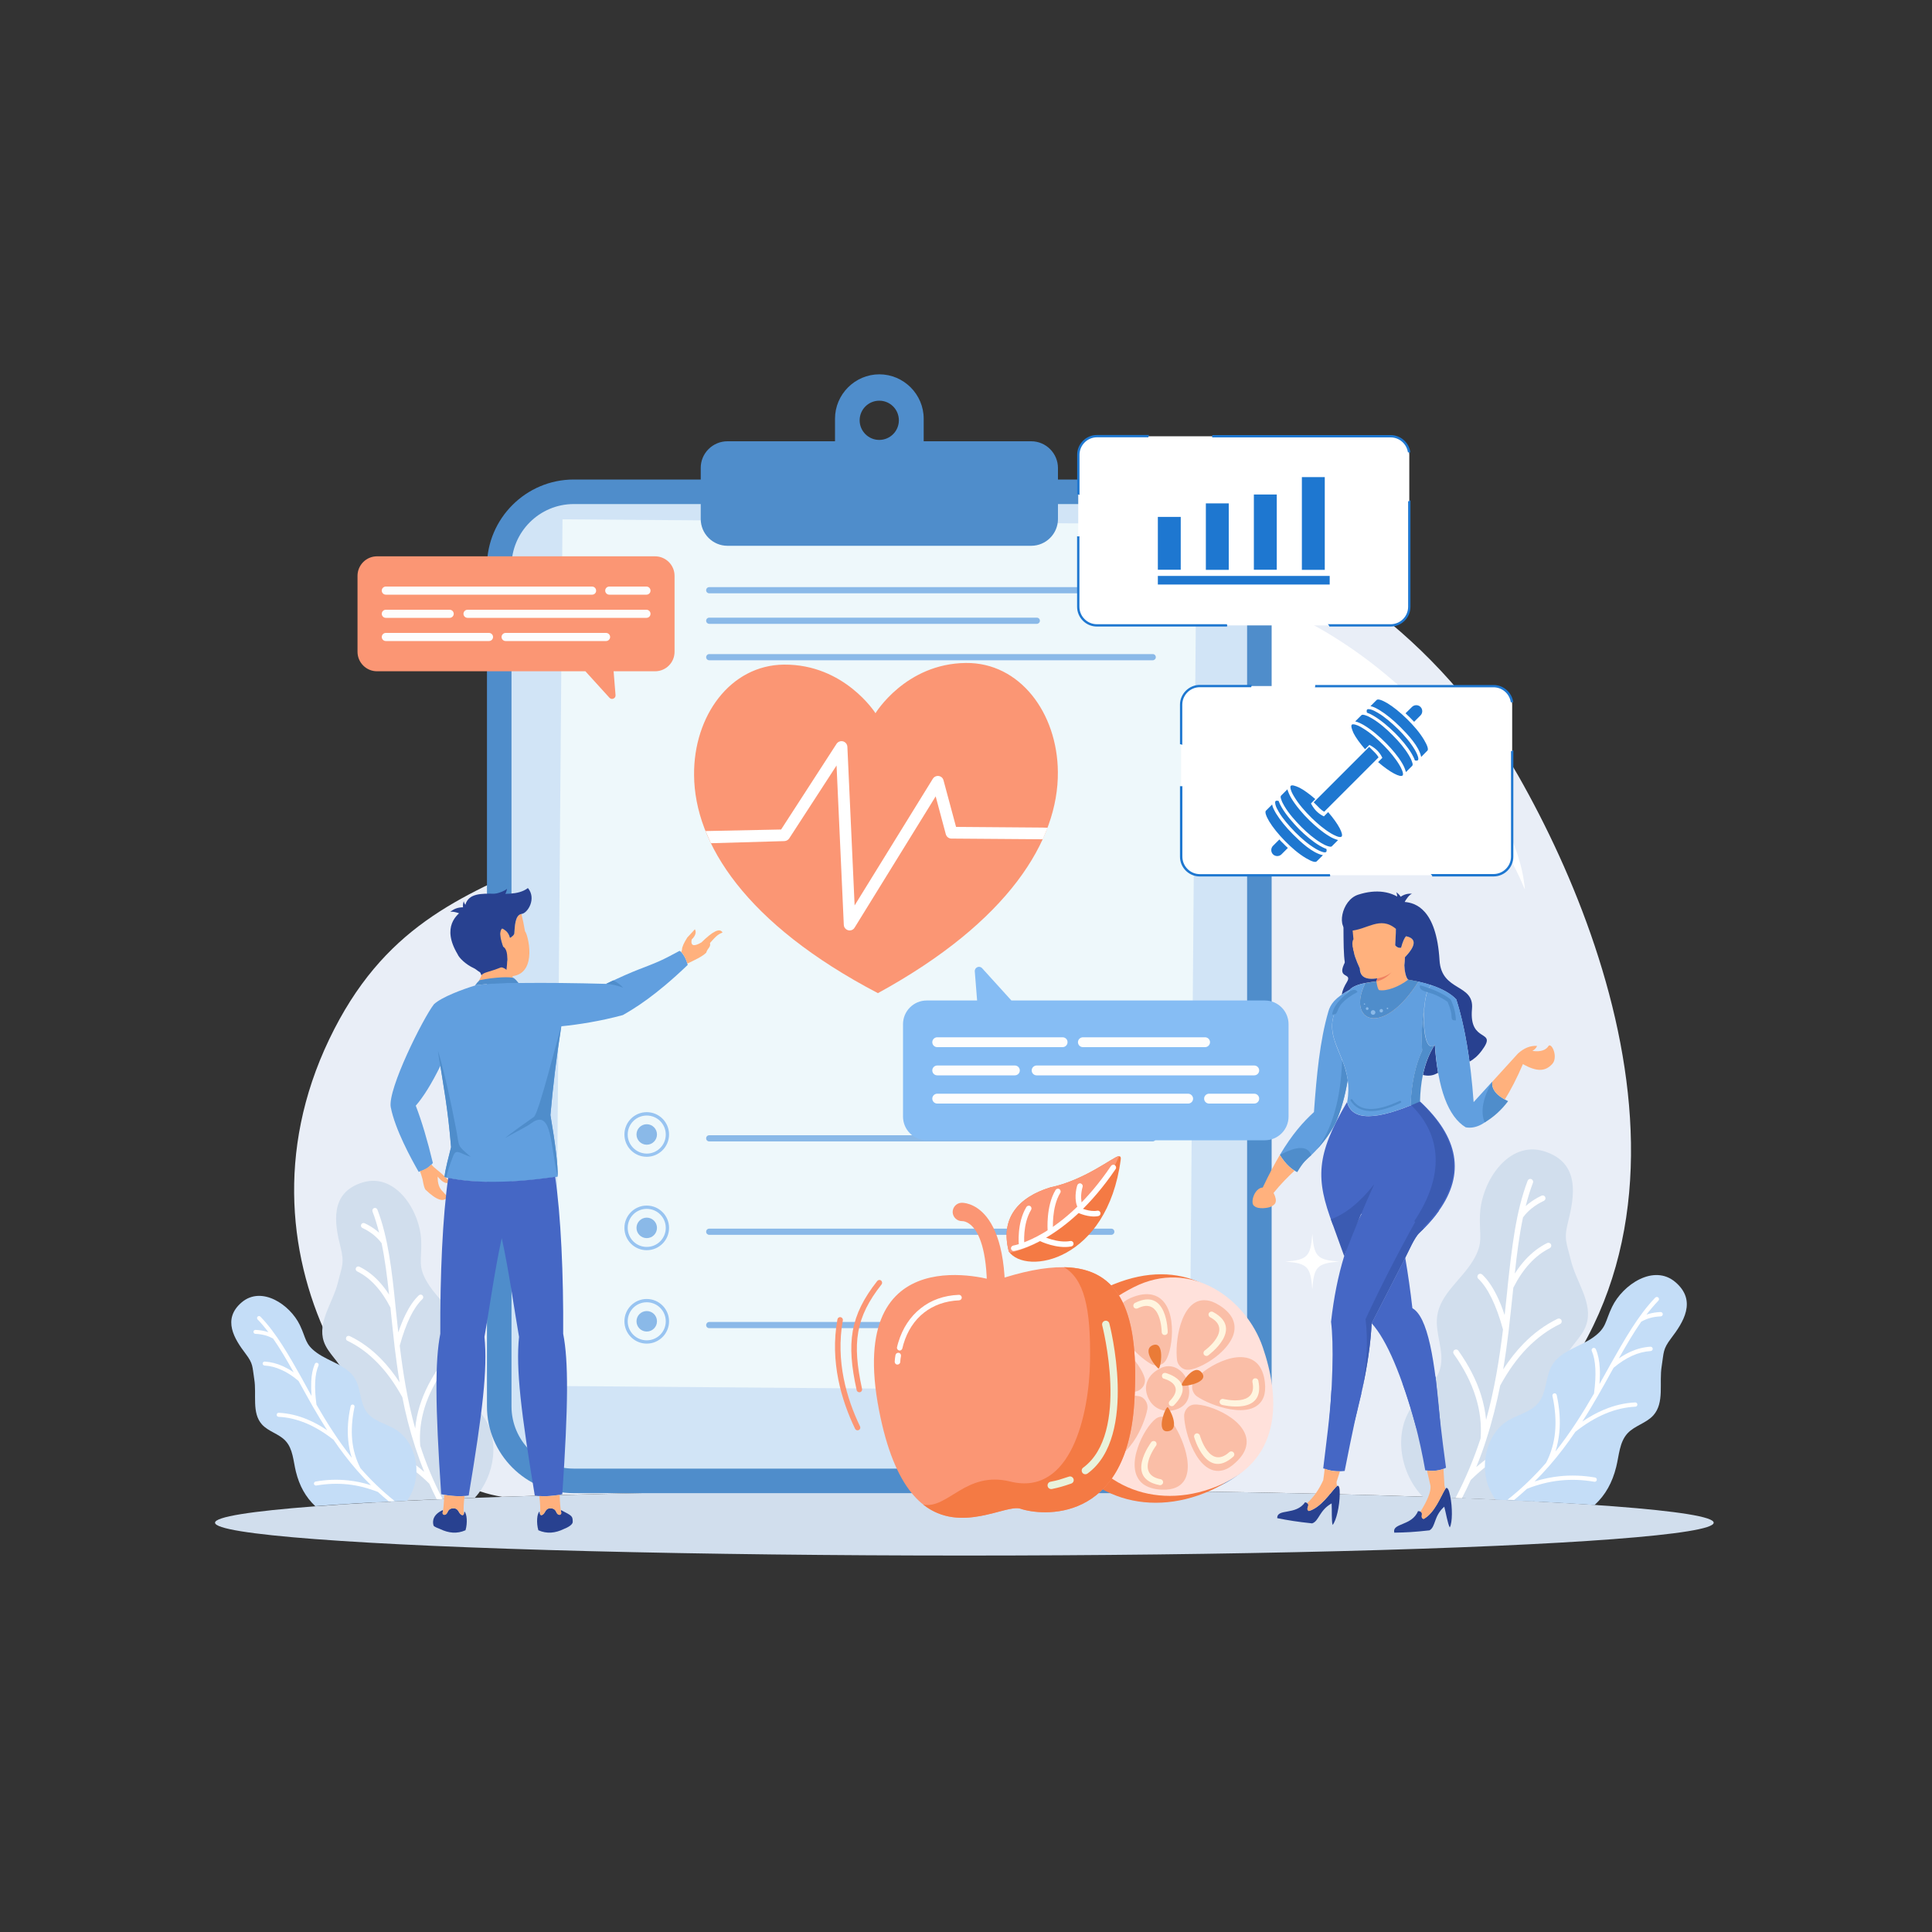 <?xml version="1.0" encoding="utf-8"?>
<svg xmlns="http://www.w3.org/2000/svg" enable-background="new 0 0 2000 2000" viewBox="0 0 2000 2000">
  <rect x="0" y="0" width="2000" height="2000" fill="#333333" stroke="none"/>
  <path clip-rule="evenodd" d="M998.3,1542.3c180.4,0,346.5,2.7,478.2,7.2c322.5-184.3,210.8-543.6,95-746.8&#xD;&#xA;			c-161.1-282.8-541.9-384.5-699.4-158.8c-213.8,306.3-420,199.4-531.3,432c-111.4,232.6,57.8,455.6,179.2,473.6&#xD;&#xA;			C651.8,1545,817.8,1542.3,998.3,1542.3z" fill="#e9eef7" fill-rule="evenodd"/>
  <ellipse clip-rule="evenodd" cx="998.3" cy="1576.3" fill="#d1deed" fill-rule="evenodd" rx="775.7" ry="34"/>
  <path clip-rule="evenodd" d="M1248.4,604.6c193.7,43.2,317,221.3,329.1,307.3c5,35.3-4.2-47.3-103.1-122.5&#xD;&#xA;			c-88.3-67.2-157.1-79.7-262.2-87.8c-74.3-5.7-152-14.9-146.5-59.2C1070.1,607.5,1123.3,576.7,1248.4,604.6z" fill="#fff" fill-rule="evenodd"/>
  <path clip-rule="evenodd" d="M498.6,1464c-8.8-11.1-21.3-20.2-24.9-33.9c-4.3-16.2,5.2-33.2,2.8-49.7c-3-20.8-23-34.4-33.9-52.4&#xD;&#xA;			c-10.7-17.6-5.7-23.6-6.6-44.2c-1.5-31-26.9-70.2-60.8-59.7c-34.4,10.7-28.8,42.7-22.7,66.8c4.3,17.1,1.5,19.6-2.7,36.8&#xD;&#xA;			c-5.1,20.7-21.4,40.8-14.6,61c4.2,12.5,16.5,21,20.9,33.4c5,14.1-1.1,29.4-3.4,44.2c-4.9,31.1,2.1,57,24.8,82.7&#xD;&#xA;			c2.4,2.3,5,4.5,7.6,6.4c31.7-1.8,67.3-3.4,106.4-4.9l0.3-0.3C512.3,1527.7,518.5,1488.9,498.6,1464z" fill="#d1deed" fill-rule="evenodd"/>
  <path clip-rule="evenodd" d="M390.7,1252.2c-0.5-1.4-2.1-2.1-3.5-1.6c-1.4,0.5-2.1,2.1-1.6,3.5c2.7,7,4.9,14.4,6.9,22.1&#xD;&#xA;			c-0.8-0.7-1.6-1.4-2.4-2.1c-3.7-3-7.9-5.6-12.6-7.8c-1.4-0.6-3-0.1-3.6,1.3c-0.6,1.4-0.1,3,1.3,3.6c4.3,2,8.1,4.4,11.5,7.1&#xD;&#xA;			c3.2,2.6,5.9,5.4,8.3,8.6c3.5,16.6,5.7,34.5,7.8,53.3c-3.2-4.9-6.5-9.3-10.1-13.2c-6.2-6.8-13.1-12-20.6-15.7&#xD;&#xA;			c-1.3-0.7-3-0.1-3.6,1.2c-0.7,1.3-0.1,3,1.2,3.6c6.9,3.4,13.3,8.3,19,14.6c5.7,6.2,10.9,13.9,15.5,22.9l0.5,5.1&#xD;&#xA;			c1.2,11.2,2.3,22.7,3.7,34.5c0,0.1,0,0.2,0,0.3c1.5,12.3,3.2,24.8,5.3,37.6c-5.9-9.1-12.2-17.1-19-24.1&#xD;&#xA;			c-9.9-10.2-20.8-18.2-32.7-23.9c-1.4-0.6-3-0.1-3.6,1.3c-0.6,1.4-0.1,3,1.3,3.6c11.3,5.4,21.6,13,31.1,22.8&#xD;&#xA;			c9.5,9.7,18,21.6,25.7,35.6c3.3,16.9,7.6,34.1,13.3,51.5l0,0l0,0.1v0c2.8,8.5,5.9,17.1,9.4,25.7c-8.2-7.1-17-13.2-26.2-18.3&#xD;&#xA;			c-12.9-7.2-26.7-12.5-41.5-15.9c-1.5-0.3-2.9,0.6-3.3,2c-0.3,1.5,0.6,2.9,2,3.3c14.3,3.3,27.7,8.4,40.1,15.3&#xD;&#xA;			c12.3,6.8,23.6,15.4,34.1,25.8c2.4,5.4,5,10.7,7.7,16.1l6-0.3c-9.6-18.5-17.2-37-23.1-55.2c-1-13.3,0.6-26.5,4.7-39.8&#xD;&#xA;			c4.2-13.4,11.1-26.9,20.7-40.4c0.9-1.2,0.6-2.9-0.6-3.8c-1.2-0.9-2.9-0.6-3.8,0.6c-9.9,13.9-17,27.9-21.4,41.9&#xD;&#xA;			c-2.5,7.9-4.1,15.9-4.8,23.8c-8.2-29.5-12.7-58.3-16-85.8c3.2-11.7,6.8-21.5,10.7-29.6c3.9-8,8.2-14.2,12.8-18.6&#xD;&#xA;			c1.1-1,1.1-2.7,0.1-3.8c-1-1.1-2.7-1.1-3.8-0.1c-5.1,4.8-9.7,11.5-13.9,20.1c-2.6,5.4-5.1,11.5-7.4,18.3&#xD;&#xA;			c-0.8-7.3-1.5-14.4-2.3-21.5l-0.6-5.5c0-0.1,0-0.2,0-0.3C405.7,1315.1,401.8,1281.1,390.7,1252.2z" fill="#fff" fill-rule="evenodd"/>
  <path clip-rule="evenodd" d="M407.5,1478.6c-9.4-5.1-20.8-7.8-27.4-16.2c-7.8-10-6.2-24.6-12.8-35.5c-8.2-13.6-26.2-17.1-39.2-26.4&#xD;&#xA;			c-12.7-9.1-10.9-14.7-17.7-28.8c-10.2-21.2-39.5-40.9-60.1-23.6c-20.8,17.6-7.4,38.3,3.9,53.2c8.1,10.7,6.9,13.2,9,26.4&#xD;&#xA;			c2.6,16-2.8,34.8,7.9,46.8c6.7,7.5,17.7,9.7,24.5,17.1c7.7,8.3,8,20.8,10.7,31.8c3.6,14.6,10,26.3,20.1,35.8c27.1-2.1,59-4,95-5.7&#xD;&#xA;			c2.8-3.9,5-8.2,6.6-12.8C435.9,1518.9,428.7,1490.1,407.5,1478.6z" fill="#c4ddf7" fill-rule="evenodd"/>
  <path clip-rule="evenodd" d="M269.6,1363c-0.8-0.8-2.1-0.8-2.9-0.1c-0.8,0.8-0.8,2.1-0.1,2.9c4,4.1,7.7,8.6,11.3,13.3&#xD;&#xA;			c-0.8-0.3-1.5-0.5-2.3-0.7c-3.5-1-7.1-1.5-11.1-1.7c-1.1,0-2.1,0.8-2.1,2c0,1.1,0.8,2.1,2,2.1c3.6,0.1,7,0.7,10.1,1.5&#xD;&#xA;			c3,0.8,5.7,2,8.3,3.5c7.3,10.5,14.2,22.3,21.2,34.8c-3.6-2.5-7.3-4.5-10.9-6.2c-6.3-2.9-12.7-4.5-19-4.9c-1.1-0.1-2.1,0.8-2.2,1.9&#xD;&#xA;			c-0.1,1.1,0.8,2.1,1.9,2.2c5.8,0.3,11.7,1.8,17.6,4.5c5.9,2.6,11.7,6.4,17.6,11.4l1.9,3.4c4.1,7.5,8.4,15.1,12.8,22.9&#xD;&#xA;			c0,0.1,0.1,0.2,0.1,0.2c4.7,8.1,9.6,16.3,14.9,24.6c-6.8-4.6-13.6-8.3-20.3-11.1c-9.9-4.2-19.9-6.5-29.8-7c-1.1-0.1-2.1,0.8-2.2,2&#xD;&#xA;			c-0.1,1.1,0.8,2.1,2,2.2c9.5,0.4,18.9,2.7,28.4,6.6c9.5,4,19,9.7,28.5,17.2c7.3,10.8,15.4,21.5,24.5,31.9l0,0l0,0l0,0&#xD;&#xA;			c4.5,5.1,9.2,10.2,14.2,15.1c-7.8-2.5-15.7-4.2-23.7-5c-11.1-1.2-22.3-0.8-33.6,1.2c-1.1,0.2-1.9,1.3-1.7,2.4&#xD;&#xA;			c0.2,1.1,1.3,1.9,2.4,1.7c11-1.9,21.8-2.3,32.5-1.2c10.6,1.1,21,3.8,31.4,7.9c3.6,3.3,7.3,6.6,11.2,9.7l6.1-0.3&#xD;&#xA;			c-13.5-10.8-25.2-22.2-35.5-34.1c-4.6-8.9-7.5-18.6-8.5-29.1c-1-10.6-0.2-22,2.4-34.3c0.2-1.1-0.5-2.2-1.6-2.4&#xD;&#xA;			c-1.1-0.2-2.2,0.5-2.4,1.6c-2.8,12.6-3.6,24.5-2.5,35.5c0.6,6.3,1.8,12.3,3.7,18c-14.4-18.1-26.1-36.8-36.6-55&#xD;&#xA;			c-1.2-9.1-1.7-17-1.3-23.8c0.3-6.8,1.5-12.3,3.4-16.7c0.5-1,0-2.3-1.1-2.7c-1-0.5-2.3,0-2.7,1.1c-2.1,4.9-3.4,10.9-3.7,18.1&#xD;&#xA;			c-0.2,4.5-0.1,9.5,0.3,15c-2.7-4.8-5.3-9.6-7.9-14.3l-2-3.7c0-0.1-0.1-0.1-0.1-0.2C298.7,1402.4,285.9,1379.9,269.6,1363z" fill="#fff" fill-rule="evenodd"/>
  <path clip-rule="evenodd" d="M1463.7,1453.5c9.7-12.1,23.2-22.1,27.2-37c4.7-17.6-5.7-36.2-3.1-54.3c3.2-22.7,25.1-37.5,37-57.1&#xD;&#xA;			c11.6-19.3,6.2-25.7,7.3-48.2c1.6-33.9,29.4-76.6,66.4-65.1c37.6,11.7,31.4,46.6,24.8,72.9c-4.7,18.7-1.6,21.4,2.9,40.1&#xD;&#xA;			c5.5,22.6,23.4,44.5,15.9,66.6c-4.6,13.7-18,22.9-22.8,36.5c-5.5,15.4,1.2,32.1,3.7,48.2c5.4,34-2.3,62.2-27,90.3&#xD;&#xA;			c-3,2.8-6.1,5.5-9.4,7.8c-34.1-1.7-72.2-3.3-113.6-4.7c-0.6-0.6-1.1-1.2-1.7-1.8C1448.7,1523,1442,1480.7,1463.7,1453.5z" fill="#d1deed" fill-rule="evenodd"/>
  <path clip-rule="evenodd" d="M1581.4,1222.3c0.6-1.5,2.3-2.3,3.8-1.7c1.5,0.6,2.3,2.3,1.7,3.8c-2.9,7.7-5.4,15.7-7.5,24.1&#xD;&#xA;			c0.9-0.8,1.7-1.5,2.6-2.2c4-3.2,8.6-6.1,13.7-8.5c1.5-0.7,3.3-0.1,3.9,1.4c0.7,1.5,0.1,3.2-1.4,3.9c-4.7,2.2-8.9,4.8-12.6,7.8&#xD;&#xA;			c-3.5,2.8-6.5,5.9-9,9.4c-3.8,18.1-6.3,37.6-8.5,58.1c3.4-5.3,7.1-10.1,11-14.4c6.8-7.4,14.3-13.1,22.5-17.2&#xD;&#xA;			c1.5-0.7,3.2-0.1,4,1.3c0.7,1.5,0.1,3.2-1.3,4c-7.5,3.7-14.5,9-20.8,15.9c-6.3,6.8-11.9,15.2-16.9,25l-0.6,5.6&#xD;&#xA;			c-1.3,12.2-2.6,24.8-4.1,37.6c0,0.1,0,0.3,0,0.4c-1.6,13.4-3.5,27.1-5.8,41c6.4-9.9,13.3-18.7,20.7-26.3&#xD;&#xA;			c10.8-11.2,22.7-19.8,35.6-26.1c1.5-0.7,3.3-0.1,4,1.4c0.7,1.5,0.1,3.3-1.4,4c-12.3,5.9-23.6,14.2-34,24.8&#xD;&#xA;			c-10.3,10.6-19.7,23.6-28,38.9c-3.7,18.4-8.3,37.2-14.5,56.2l0,0l0,0.1l0,0c-3,9.3-6.4,18.7-10.3,28.1c9-7.7,18.5-14.4,28.6-20&#xD;&#xA;			c14.1-7.8,29.2-13.6,45.3-17.3c1.6-0.4,3.2,0.6,3.6,2.2c0.4,1.6-0.6,3.2-2.2,3.6c-15.6,3.6-30.2,9.2-43.8,16.7&#xD;&#xA;			c-13.4,7.5-25.8,16.9-37.2,28.2c-2.8,6.2-5.8,12.5-9.1,18.8l-6.6-0.3c10.8-20.6,19.2-41.2,25.9-61.5c1.1-14.5-0.6-29-5.2-43.4&#xD;&#xA;			c-4.6-14.7-12.1-29.4-22.6-44.1c-0.9-1.3-0.6-3.2,0.7-4.1c1.3-0.9,3.2-0.6,4.1,0.7c10.8,15.2,18.6,30.5,23.4,45.7&#xD;&#xA;			c2.7,8.7,4.5,17.3,5.3,26c8.9-32.2,13.8-63.6,17.5-93.6c-3.5-12.7-7.4-23.5-11.7-32.3c-4.3-8.8-8.9-15.5-13.9-20.3&#xD;&#xA;			c-1.2-1.1-1.2-3-0.1-4.2c1.1-1.2,3-1.2,4.2-0.1c5.6,5.3,10.6,12.6,15.2,22c2.9,5.8,5.5,12.5,8,20c0.9-7.9,1.7-15.7,2.5-23.4l0.6-6&#xD;&#xA;			c0-0.1,0-0.2,0-0.3C1565.1,1291,1569.3,1253.9,1581.4,1222.3z" fill="#fff" fill-rule="evenodd"/>
  <path clip-rule="evenodd" d="M1563,1469.5c10.3-5.6,22.7-8.5,29.9-17.7c8.5-10.9,6.8-26.9,13.9-38.7c9-14.9,28.6-18.7,42.7-28.8&#xD;&#xA;			c13.8-10,11.9-16.1,19.3-31.4c11.1-23.1,43.2-44.7,65.5-25.7c22.7,19.3,8.1,41.8-4.3,58.1c-8.8,11.6-7.5,14.4-9.8,28.8&#xD;&#xA;			c-2.9,17.4,3.1,37.9-8.7,51.1c-7.3,8.1-19.3,10.6-26.7,18.6c-8.4,9.1-8.7,22.7-11.7,34.7c-4,16.2-11.1,29.1-22.4,39.5&#xD;&#xA;			c-29.6-2-64-3.9-102.4-5.6c-3.4-4.6-6.1-9.7-8-15.1C1532.1,1513.4,1539.9,1481.9,1563,1469.5z" fill="#c4ddf7" fill-rule="evenodd"/>
  <path clip-rule="evenodd" d="M1713.5,1343.3c0.9-0.9,2.3-0.9,3.2-0.1c0.9,0.9,0.9,2.3,0.1,3.2c-4.3,4.5-8.4,9.3-12.4,14.5&#xD;&#xA;			c0.8-0.3,1.7-0.5,2.5-0.8c3.8-1.1,7.8-1.7,12.1-1.9c1.2,0,2.3,0.9,2.3,2.2c0,1.2-0.9,2.3-2.2,2.3c-3.9,0.2-7.6,0.7-11,1.7&#xD;&#xA;			c-3.2,0.9-6.3,2.2-9.1,3.8c-8,11.5-15.5,24.3-23.2,38c4-2.7,8-5,11.9-6.8c6.9-3.1,13.8-4.9,20.8-5.3c1.2-0.1,2.3,0.9,2.4,2.1&#xD;&#xA;			c0.1,1.2-0.9,2.3-2.1,2.4c-6.4,0.4-12.8,2-19.2,4.9c-6.4,2.9-12.8,7-19.2,12.4l-2.1,3.7c-4.5,8.2-9.1,16.5-14,25&#xD;&#xA;			c0,0.1-0.1,0.2-0.1,0.2c-5.1,8.9-10.4,17.8-16.2,26.8c7.4-5,14.8-9.1,22.2-12.2c10.9-4.6,21.7-7.1,32.5-7.6&#xD;&#xA;			c1.2-0.1,2.3,0.9,2.3,2.1c0.1,1.2-0.9,2.3-2.1,2.3c-10.3,0.5-20.7,2.9-31,7.2c-10.3,4.3-20.7,10.6-31.1,18.8&#xD;&#xA;			c-8,11.8-16.8,23.5-26.7,34.9l0,0l0,0l0,0c-4.9,5.6-10,11.1-15.5,16.5c8.5-2.7,17.2-4.5,25.9-5.4c12.1-1.3,24.3-0.8,36.7,1.3&#xD;&#xA;			c1.2,0.2,2,1.4,1.8,2.6c-0.2,1.2-1.4,2-2.6,1.8c-12-2.1-23.8-2.5-35.4-1.3c-11.5,1.2-23,4.1-34.3,8.6c-4.2,3.9-8.7,7.8-13.3,11.6&#xD;&#xA;			l-6.8-0.3c15.2-12,28.3-24.9,39.9-38.2c5.1-9.8,8.2-20.4,9.3-31.8c1.1-11.6,0.2-24.1-2.7-37.4c-0.3-1.2,0.5-2.4,1.7-2.7&#xD;&#xA;			c1.2-0.3,2.4,0.5,2.7,1.7c3,13.8,3.9,26.7,2.7,38.8c-0.7,6.8-2,13.4-4,19.7c15.7-19.8,28.5-40.2,39.9-60&#xD;&#xA;			c1.3-9.9,1.8-18.5,1.4-25.9c-0.4-7.4-1.6-13.4-3.7-18.2c-0.5-1.1,0-2.5,1.2-3c1.1-0.5,2.5,0,3,1.2c2.3,5.3,3.7,11.9,4.1,19.8&#xD;&#xA;			c0.3,4.9,0.1,10.4-0.3,16.3c3-5.3,5.8-10.5,8.7-15.6l2.2-4c0-0.1,0.1-0.1,0.1-0.2C1681.9,1386.3,1695.8,1361.7,1713.5,1343.3z" fill="#fff" fill-rule="evenodd"/>
  <path clip-rule="evenodd" d="M941.9,728.7c-2.8,38.1-8.4,43.4-44.7,46.3c36.3,2.9,41.9,8.2,44.7,46.3c2.8-38.1,8.4-43.4,44.7-46.3&#xD;&#xA;			C950.3,772.1,944.7,766.8,941.9,728.7L941.9,728.7z M1089.6,829.2c-1.5,20.3-4.5,23.1-23.9,24.7c19.4,1.6,22.4,4.4,23.9,24.7&#xD;&#xA;			c1.5-20.3,4.5-23.1,23.9-24.7C1094.1,852.4,1091.1,849.6,1089.6,829.2L1089.6,829.2z M1024.9,672.7c-1.5,20.6-4.5,23.4-24.2,25&#xD;&#xA;			c19.6,1.6,22.7,4.4,24.2,25c1.5-20.6,4.5-23.4,24.2-25C1029.5,696.1,1026.4,693.3,1024.9,672.7z" fill="#fff" fill-rule="evenodd"/>
  <path clip-rule="evenodd" d="M888.4,1353.4c2.2,30.9,6.8,35.1,36.2,37.5c-29.4,2.4-34,6.6-36.2,37.5c-2.2-30.9-6.8-35.1-36.2-37.5&#xD;&#xA;			C881.6,1388.5,886.1,1384.3,888.4,1353.4L888.4,1353.4z M768.8,1434.8c1.2,16.5,3.6,18.8,19.3,20c-15.7,1.3-18.1,3.5-19.3,20&#xD;&#xA;			c-1.2-16.5-3.6-18.8-19.3-20C765.1,1453.6,767.6,1451.3,768.8,1434.8L768.8,1434.8z M821.1,1308c1.2,16.7,3.7,19,19.6,20.3&#xD;&#xA;			c-15.9,1.3-18.4,3.6-19.6,20.3c-1.2-16.7-3.7-19-19.6-20.3C817.5,1327,819.9,1324.7,821.1,1308z" fill="#fff" fill-rule="evenodd"/>
  <path clip-rule="evenodd" d="M1358.5,1277.3c-1.7,23.6-5.2,26.9-27.7,28.7c22.5,1.8,26,5.1,27.7,28.7c1.7-23.6,5.2-26.9,27.7-28.7&#xD;&#xA;			C1363.7,1304.2,1360.3,1301,1358.5,1277.3L1358.5,1277.3z M1450.1,1339.7c-0.9,12.6-2.8,14.4-14.8,15.3c12,1,13.9,2.7,14.8,15.3&#xD;&#xA;			c0.9-12.6,2.8-14.4,14.8-15.3C1452.9,1354,1451,1352.3,1450.1,1339.7L1450.1,1339.7z M1410,1242.6c-0.9,12.8-2.8,14.5-15,15.5&#xD;&#xA;			c12.2,1,14.1,2.7,15,15.5c0.9-12.8,2.8-14.5,15-15.5C1412.8,1257.1,1410.9,1255.3,1410,1242.6z" fill="#fff" fill-rule="evenodd"/>
  <path clip-rule="evenodd" d="M593.9,496.4h632.7c49.4,0,89.8,40.4,89.8,89.8v869.7c0,49.4-40.4,89.8-89.8,89.8H593.9&#xD;&#xA;			c-49.4,0-89.8-40.4-89.8-89.8V586.2C504.1,536.8,544.5,496.4,593.9,496.4z" fill="#4f8dcb" fill-rule="evenodd"/>
  <path clip-rule="evenodd" d="M593.9,521.8h632.7c35.4,0,64.4,29,64.4,64.4v869.7c0,35.4-29,64.4-64.4,64.4H593.9&#xD;&#xA;			c-35.4,0-64.4-29-64.4-64.4V586.2C529.5,550.8,558.4,521.8,593.9,521.8z" fill="#d1e4f6" fill-rule="evenodd"/>
  <rect clip-rule="evenodd" fill="#eef8fb" fill-rule="evenodd" height="656.4" transform="matrix(.008 -1 1 .008 -89.054 1887.693)" width="897.2" x="458.2" y="660.5"/>
  <path clip-rule="evenodd" d="M753.1,456.8h111.3v-23.4c0-25.2,20.7-45.9,45.9-45.9l0,0c25.2,0,45.9,20.7,45.9,45.9v23.4h111.3&#xD;&#xA;			c15.3,0,27.7,12.5,27.7,27.7v52.8c0,15.3-12.5,27.7-27.7,27.7H753.1c-15.3,0-27.7-12.5-27.7-27.7v-52.8&#xD;&#xA;			C725.3,469.2,737.8,456.8,753.1,456.8L753.1,456.8z M910.2,414.8c-11.2,0-20.3,9.1-20.3,20.3c0,11.2,9.1,20.3,20.3,20.3&#xD;&#xA;			c11.2,0,20.3-9.1,20.3-20.3C930.5,423.9,921.5,414.8,910.2,414.8z" fill="#4f8dcb" fill-rule="evenodd"/>
  <path clip-rule="evenodd" d="M734.2,607.8h459.1c1.8,0,3.2,1.4,3.2,3.2l0,0c0,1.8-1.5,3.2-3.2,3.2H734.2c-1.8,0-3.2-1.4-3.2-3.2l0,0&#xD;&#xA;		C731,609.2,732.4,607.8,734.2,607.8z" fill="#8ab9e8" fill-rule="evenodd"/>
  <path clip-rule="evenodd" d="M734.2,639.4h339.1c1.8,0,3.2,1.4,3.2,3.2l0,0c0,1.8-1.5,3.2-3.2,3.2H734.2c-1.7,0-3.2-1.4-3.2-3.2l0,0&#xD;&#xA;		C731,640.8,732.4,639.4,734.2,639.4z" fill="#8ab9e8" fill-rule="evenodd"/>
  <path clip-rule="evenodd" d="M734.2,1175.2h459.1c1.8,0,3.2,1.4,3.2,3.2l0,0c0,1.8-1.5,3.2-3.2,3.2H734.2c-1.8,0-3.2-1.4-3.2-3.2l0,0&#xD;&#xA;		C731,1176.6,732.4,1175.2,734.2,1175.2z" fill="#8ab9e8" fill-rule="evenodd"/>
  <g>
    <path clip-rule="evenodd" d="M649.8,1174.5c0-10.9,8.8-19.7,19.7-19.7c10.9,0,19.7,8.8,19.7,19.7c0,10.9-8.8,19.7-19.7,19.7&#xD;&#xA;			C658.6,1194.1,649.8,1185.3,649.8,1174.5L649.8,1174.5z M669.5,1197.5c12.7,0,23.1-10.3,23.1-23.1c0-12.7-10.3-23.1-23.1-23.1&#xD;&#xA;			c-12.7,0-23.1,10.3-23.1,23.1C646.4,1187.2,656.7,1197.5,669.5,1197.5z" fill="#98c4f1" fill-rule="evenodd"/>
    <path clip-rule="evenodd" d="M669.5,1163.8c-5.9,0-10.6,4.8-10.6,10.6c0,5.9,4.8,10.6,10.6,10.6c5.9,0,10.6-4.8,10.6-10.6&#xD;&#xA;			C680.1,1168.6,675.4,1163.8,669.5,1163.8z" fill="#8ab9e8" fill-rule="evenodd"/>
  </g>
  <path clip-rule="evenodd" d="M734.2,1271.9h416.2c1.8,0,3.2,1.4,3.2,3.2l0,0c0,1.8-1.5,3.2-3.2,3.2H734.2c-1.7,0-3.2-1.4-3.2-3.2l0,0&#xD;&#xA;		C731,1273.3,732.4,1271.9,734.2,1271.9z" fill="#8ab9e8" fill-rule="evenodd"/>
  <g>
    <path clip-rule="evenodd" d="M649.8,1271.1c0-10.9,8.8-19.7,19.7-19.7c10.9,0,19.7,8.8,19.7,19.7c0,10.9-8.8,19.7-19.7,19.7&#xD;&#xA;			C658.6,1290.8,649.8,1282,649.8,1271.1L649.8,1271.1z M669.5,1294.2c12.7,0,23.1-10.3,23.1-23.1c0-12.7-10.3-23.1-23.1-23.1&#xD;&#xA;			c-12.7,0-23.1,10.3-23.1,23.1C646.4,1283.9,656.7,1294.2,669.5,1294.2z" fill="#98c4f1" fill-rule="evenodd"/>
    <path clip-rule="evenodd" d="M669.5,1260.5c-5.9,0-10.6,4.8-10.6,10.6c0,5.9,4.8,10.6,10.6,10.6c5.9,0,10.6-4.8,10.6-10.6&#xD;&#xA;			C680.1,1265.3,675.4,1260.5,669.5,1260.5z" fill="#8ab9e8" fill-rule="evenodd"/>
  </g>
  <path clip-rule="evenodd" d="M734.2,1368.5h459.1c1.8,0,3.2,1.4,3.2,3.2l0,0c0,1.8-1.5,3.2-3.2,3.2H734.2c-1.8,0-3.2-1.4-3.2-3.2l0,0&#xD;&#xA;		C731,1370,732.4,1368.5,734.2,1368.5z" fill="#8ab9e8" fill-rule="evenodd"/>
  <g>
    <path clip-rule="evenodd" d="M649.8,1367.8c0-10.9,8.8-19.7,19.7-19.7c10.9,0,19.7,8.8,19.7,19.7c0,10.9-8.8,19.7-19.7,19.7&#xD;&#xA;			C658.6,1387.5,649.8,1378.7,649.8,1367.8L649.8,1367.8z M669.5,1390.9c12.7,0,23.1-10.3,23.1-23.1c0-12.7-10.3-23.1-23.1-23.1&#xD;&#xA;			c-12.7,0-23.1,10.3-23.1,23.1C646.4,1380.5,656.7,1390.9,669.5,1390.9z" fill="#98c4f1" fill-rule="evenodd"/>
    <path clip-rule="evenodd" d="M669.5,1357.2c-5.9,0-10.6,4.8-10.6,10.6c0,5.9,4.8,10.6,10.6,10.6c5.9,0,10.6-4.8,10.6-10.6&#xD;&#xA;			C680.1,1361.9,675.4,1357.2,669.5,1357.2z" fill="#8ab9e8" fill-rule="evenodd"/>
  </g>
  <path clip-rule="evenodd" d="M734.2,677.1h459.1c1.8,0,3.2,1.4,3.2,3.2l0,0c0,1.8-1.5,3.2-3.2,3.2H734.2c-1.8,0-3.2-1.4-3.2-3.2l0,0&#xD;&#xA;		C731,678.6,732.4,677.1,734.2,677.1z" fill="#8ab9e8" fill-rule="evenodd"/>
  <g>
    <path clip-rule="evenodd" d="M906.3,738.3c0,0,31.1-51.4,93.6-52c55.8-0.6,94.7,51.7,95.2,112.8c0.7,70.7-51,155-186.3,229&#xD;&#xA;			c-136.6-71.5-189.8-154.8-190.3-225.7c-0.6-61.1,37.4-113.9,93.1-114.4C874.2,687.5,906.3,738.3,906.3,738.3z" fill="#fb9674" fill-rule="evenodd"/>
    <path clip-rule="evenodd" d="M730.4,860.3l78.2-1.6L866,770c1.8-2.8,5.6-3.6,8.4-1.8c1.7,1.1,2.7,2.9,2.8,4.8l7.5,164.3l81-131.2&#xD;&#xA;			c1.8-2.8,5.5-3.7,8.3-2c1.4,0.8,2.3,2.1,2.7,3.6l0,0l13,48.3l89.6,0.7l5.2,0.2l-5,11.9l-94.1-0.7c-2.8,0.2-5.5-1.6-6.3-4.5&#xD;&#xA;			l-10.5-39.2l-83.8,135.7c-1,1.8-2.8,3-5,3.1c-3.3,0.1-6.2-2.5-6.3-5.8l-7.5-165L817,867.9l0,0c-1.1,1.6-2.9,2.7-5,2.8l-76.1,2.2&#xD;&#xA;			L730.4,860.3z" fill="#fff" fill-rule="evenodd"/>
  </g>
  <g>
    <path clip-rule="evenodd" d="M678.1,694.9h-42.9l2,24.7c0.3,3.4-4,5.3-6.3,2.7l-24.9-27.4H390.3c-11.1,0-20.2-9-20.2-20.2l0-78.6&#xD;&#xA;			c0-11.1,9-20.2,20.2-20.2h287.8c11.1,0,20.2,9,20.2,20.2v78.6C698.3,685.9,689.3,694.9,678.1,694.9z" fill="#fb9674" fill-rule="evenodd"/>
    <path clip-rule="evenodd" d="M669.2,615.6h-38.5c-2.3,0-4.2-1.9-4.2-4.2c0-2.3,1.9-4.2,4.2-4.2l38.5,0c2.3,0,4.2,1.9,4.2,4.2&#xD;&#xA;			C673.4,613.7,671.6,615.6,669.2,615.6L669.2,615.6z M506.2,663.6H399.4c-2.3,0-4.2-1.9-4.2-4.2c0-2.3,1.9-4.2,4.2-4.2h106.8&#xD;&#xA;			c2.3,0,4.2,1.9,4.2,4.2C510.4,661.7,508.5,663.6,506.2,663.6L506.2,663.6z M627.4,663.6h-104c-2.3,0-4.2-1.9-4.2-4.2&#xD;&#xA;			c0-2.3,1.9-4.2,4.2-4.2h104c2.3,0,4.2,1.9,4.2,4.2C631.6,661.7,629.7,663.6,627.4,663.6L627.4,663.6z M465.5,639.6h-66.1&#xD;&#xA;			c-2.3,0-4.2-1.9-4.2-4.2c0-2.3,1.9-4.2,4.2-4.2h66.1c2.3,0,4.2,1.9,4.2,4.2C469.7,637.7,467.8,639.6,465.5,639.6L465.5,639.6z&#xD;&#xA;			 M669.2,639.6H484c-2.3,0-4.2-1.9-4.2-4.2c0-2.3,1.9-4.2,4.2-4.2h185.2c2.3,0,4.2,1.9,4.2,4.2&#xD;&#xA;			C673.4,637.7,671.6,639.6,669.2,639.6L669.2,639.6z M613,615.6H399.4c-2.3,0-4.2-1.9-4.2-4.2c0-2.3,1.9-4.2,4.2-4.2l213.5,0&#xD;&#xA;			c2.3,0,4.2,1.9,4.2,4.2C617.2,613.7,615.3,615.6,613,615.6z" fill="#fdfdfd" fill-rule="evenodd"/>
  </g>
  <g>
    <path clip-rule="evenodd" d="M959.3,1035.7h52.2l-2.4-30.1c-0.3-4.2,4.8-6.4,7.6-3.3l30.3,33.4h262.4c13.5,0,24.5,11,24.5,24.5l0,95.7&#xD;&#xA;			c0,13.5-11,24.5-24.5,24.5H959.3c-13.5,0-24.5-11-24.5-24.5v-95.7C934.8,1046.7,945.8,1035.7,959.3,1035.7z" fill="#86bdf4" fill-rule="evenodd"/>
    <path clip-rule="evenodd" d="M1298.4,1132.2h-46.8c-2.8,0-5.1,2.3-5.1,5.1c0,2.8,2.3,5.1,5.1,5.1l46.8,0c2.8,0,5.1-2.3,5.1-5.1&#xD;&#xA;			C1303.5,1134.5,1301.2,1132.2,1298.4,1132.2L1298.4,1132.2z M1100,1073.8H970.2c-2.8,0-5.1,2.3-5.1,5.1c0,2.8,2.3,5.1,5.1,5.1&#xD;&#xA;			H1100c2.8,0,5.1-2.3,5.1-5.1C1105.2,1076.1,1102.9,1073.8,1100,1073.8L1100,1073.8z M1247.5,1073.8H1121c-2.8,0-5.1,2.3-5.1,5.1&#xD;&#xA;			c0,2.8,2.3,5.1,5.1,5.1h126.5c2.8,0,5.1-2.3,5.1-5.1C1252.6,1076.1,1250.3,1073.8,1247.5,1073.8L1247.5,1073.8z M1050.6,1103&#xD;&#xA;			h-80.4c-2.8,0-5.1,2.3-5.1,5.1c0,2.8,2.3,5.1,5.1,5.1h80.4c2.8,0,5.1-2.3,5.1-5.1C1055.7,1105.3,1053.4,1103,1050.6,1103&#xD;&#xA;			L1050.6,1103z M1298.4,1103h-225.3c-2.8,0-5.1,2.3-5.1,5.1c0,2.8,2.3,5.1,5.1,5.1h225.3c2.8,0,5.1-2.3,5.1-5.1&#xD;&#xA;			C1303.5,1105.3,1301.2,1103,1298.4,1103L1298.4,1103z M1229.9,1132.2H970.2c-2.8,0-5.1,2.3-5.1,5.1c0,2.8,2.3,5.1,5.1,5.1l259.8,0&#xD;&#xA;			c2.8,0,5.1-2.3,5.1-5.1C1235,1134.5,1232.7,1132.2,1229.9,1132.2z" fill="#fdfdfd" fill-rule="evenodd"/>
  </g>
  <g>
    <path clip-rule="evenodd" d="M1159.1,1327.1c-69.4,25-98.4,86.4-70.7,153.6c27.7,67.2,96.8,92.5,164.5,62.4&#xD;&#xA;			c67.7-30.1,63.8-97.3,45.4-150.6C1280,1339.2,1228.5,1302.1,1159.1,1327.1z" fill="#f47a44" fill-rule="evenodd"/>
    <path clip-rule="evenodd" d="M1173.6,1332.5c-59,30-90.6,81.8-64.5,145.3c26.1,63.4,91.4,87.3,155.2,58.9c63.8-28.4,60.2-91.8,42.9-142.1&#xD;&#xA;			C1289.9,1344.2,1232.6,1302.5,1173.6,1332.5z" fill="#ffe1db" fill-rule="evenodd"/>
    <path clip-rule="evenodd" d="M1263,1351.7c7,4.6,11.3,9.5,13.4,14.6c2.6,6.4,1.9,12.8-1,18.9c-2.8,5.9-7.6,11.5-13.1,16.4&#xD;&#xA;			c-10.6,9.2-24,15.7-31.5,16.4c-3.1,0.3-5.8-0.7-7.9-2.4c-2.5-2-4.1-4.9-4.4-7.4c-1.2-9.2-0.4-24.2,3.6-37.1&#xD;&#xA;			c2.2-7.1,5.4-13.7,9.7-18.3c4.4-4.8,10.1-7.5,17-6.7C1253.1,1346.5,1257.8,1348.3,1263,1351.7L1263,1351.7z M1308.1,1446.2&#xD;&#xA;			L1308.1,1446.2c1.5-4,2-9,1.3-15.2c-0.9-8.3-3.5-14.3-7-18.5c-4.5-5.2-10.6-7.4-17.4-7.6c-6.6-0.2-13.7,1.6-20.5,4.4&#xD;&#xA;			c-13,5.3-24.8,14.5-28.8,20.8c-1.7,2.6-1.9,5.5-1.4,8.1c0.7,3.1,2.6,5.9,4.7,7.3c7.6,5.2,21.5,11.1,34.8,13.4&#xD;&#xA;			c7.4,1.2,14.6,1.3,20.7-0.5C1300.7,1456.5,1305.6,1452.7,1308.1,1446.2L1308.1,1446.2z M1266.3,1521.9L1266.3,1521.9&#xD;&#xA;			c-6.7,1.9-12.7,0.2-17.9-3.7c-5-3.8-9.3-9.7-12.7-16.4c-6.1-12-9.6-26.7-9.9-36c-0.1-2.5,1-5.7,3.1-8.1c1.8-2,4.2-3.5,7.3-3.7&#xD;&#xA;			c7.5-0.6,21.9,3.5,33.9,10.8c6.3,3.8,12,8.5,15.7,13.9c3.9,5.5,5.7,11.8,4.2,18.5c-1.2,5.3-4.5,10.9-10.7,16.6&#xD;&#xA;			C1274.7,1518.2,1270.4,1520.8,1266.3,1521.9L1266.3,1521.9z M1202.4,1542.1L1202.4,1542.1c6.2,0.3,11.2-0.6,15.1-2.3&#xD;&#xA;			c6.4-2.9,9.9-8,11.3-14.4c1.4-6.1,0.8-13.4-0.9-20.7c-3.1-13.2-9.9-26.6-15.6-33.9c-1.6-2-4.4-3.7-7.6-4.2c-2.6-0.4-5.5,0.1-8,1.9&#xD;&#xA;			c-6.1,4.4-14.5,16.8-18.9,30.1c-2.4,7-3.7,14.2-3.1,20.8c0.6,6.7,3.2,12.7,8.7,16.9C1187.8,1539.5,1194,1541.7,1202.4,1542.1&#xD;&#xA;			L1202.4,1542.1z M1128.4,1498.9L1128.4,1498.9c-5.3-6.5-7.9-12.5-8.4-17.9c-0.6-6.9,2.1-12.8,6.6-17.8c4.4-4.8,10.7-8.7,17.4-11.7&#xD;&#xA;			c12.8-5.6,27.6-7.7,35-6.2c3.1,0.6,5.3,2.4,6.8,4.6c1.8,2.7,2.4,5.9,2,8.4c-1.6,9.1-6.9,23.2-14.6,34.3&#xD;&#xA;			c-4.3,6.2-9.2,11.4-14.7,14.5c-5.7,3.2-11.8,4.1-18.2,1.3C1136.4,1506.8,1132.4,1503.7,1128.4,1498.9L1128.4,1498.9z&#xD;&#xA;			 M1114.9,1403.5c3.6-7.6,7.9-12.4,12.7-15.2c6-3.5,12.5-3.6,18.9-1.5c6.3,2,12.4,6,18,10.8c10.5,9.3,18.7,21.7,20.5,29.1&#xD;&#xA;			c0.7,3,0,5.8-1.3,8.1c-1.7,2.7-4.3,4.7-6.8,5.4c-8.9,2.5-24,3.6-37.3,1.3c-7.4-1.2-14.3-3.5-19.4-7.2c-5.3-3.8-8.7-9-8.9-16&#xD;&#xA;			C1111.1,1414,1112.2,1409.1,1114.9,1403.5L1114.9,1403.5L1114.9,1403.5z M1174.1,1342.2c-5.9,2-10.2,4.7-13.1,7.8&#xD;&#xA;			c-4.9,5-6.2,11.1-5.1,17.6c1,6.2,4.2,12.7,8.5,18.8c7.7,11.1,19.1,21,27.1,25.6c2.2,1.3,5.5,1.8,8.6,1.1c2.6-0.6,5-2.1,6.7-4.7&#xD;&#xA;			c4-6.4,7.1-21,6.3-35c-0.4-7.3-1.9-14.6-4.9-20.4c-3.1-6-7.7-10.6-14.4-12.4C1188.5,1339.1,1182,1339.4,1174.1,1342.2&#xD;&#xA;			L1174.1,1342.2L1174.1,1342.2z M1201.2,1416.4c-6.2,3.1-10.9,7.5-13.2,12.8c-2.2,4.9-2.4,10.6,0.2,16.9c0.1,0.3,0.2,0.6,0.3,0.7&#xD;&#xA;			c2.7,6.1,7.2,10.3,12.7,12.3c5.4,2,11.7,1.9,17.9-0.6c0.3-0.1,0.6-0.2,0.8-0.3c5.8-2.6,8.9-6.6,10.3-11.2&#xD;&#xA;			c1.7-5.7,0.6-12.2-1.3-17.9c-0.3-1-0.7-1.9-1.2-2.8c-2.1-4.1-5.5-7.7-9.6-9.9c-4.2-2.2-9.1-2.9-14.3-1.1&#xD;&#xA;			C1203,1415.6,1202.1,1415.9,1201.2,1416.4L1201.2,1416.4z" fill="#fabea7" fill-rule="evenodd"/>
    <path clip-rule="evenodd" d="M1223,1434.1c-0.6-1,12.7-23.7,21.1-13.1C1252.6,1431.5,1224.2,1436.2,1223,1434.1z" fill="#ea7b37" fill-rule="evenodd"/>
    <path clip-rule="evenodd" d="M1199.4,1416.7c-1.2,0.2-18.5-19.4-5.9-24.2C1206.1,1387.8,1201.7,1416.3,1199.4,1416.7z" fill="#ea7b37" fill-rule="evenodd"/>
    <path clip-rule="evenodd" d="M1208.7,1456.7c1.2,0,14,22.9,0.6,24.9C1195.9,1483.5,1206.3,1456.7,1208.7,1456.7z" fill="#ea7b37" fill-rule="evenodd"/>
    <path clip-rule="evenodd" d="M1202.6,1379c0,1.7,1.4,3.1,3.2,3c1.7,0,3.1-1.4,3-3.2c0-0.1-0.4-46.9-33.9-30c-1.5,0.8-2.1,2.6-1.4,4.2&#xD;&#xA;			c0.8,1.5,2.6,2.1,4.2,1.4C1202.2,1342,1202.6,1378.9,1202.6,1379z" fill="#fff5df" fill-rule="evenodd"/>
    <path clip-rule="evenodd" d="M1162,1413.3c1.1,1.3,3,1.6,4.4,0.5c1.3-1.1,1.6-3,0.5-4.4c-0.1-0.1-29-36.9-45.2-3&#xD;&#xA;			c-0.7,1.5-0.1,3.4,1.5,4.1c1.5,0.7,3.4,0.1,4.1-1.5C1139.1,1384.2,1162,1413.2,1162,1413.3z" fill="#fff5df" fill-rule="evenodd"/>
    <path clip-rule="evenodd" d="M1247.1,1398.1c-1.4,1-1.7,2.9-0.7,4.3c1,1.4,2.9,1.7,4.3,0.7c0.1-0.1,38-27.5,4.9-45&#xD;&#xA;			c-1.5-0.8-3.4-0.2-4.2,1.3c-0.8,1.5-0.2,3.4,1.3,4.2C1277,1376.4,1247.2,1398,1247.1,1398.1z" fill="#fff5df" fill-rule="evenodd"/>
    <path clip-rule="evenodd" d="M1266.4,1448.2c-1.7-0.4-3.3,0.6-3.8,2.3c-0.4,1.7,0.6,3.3,2.3,3.8c0.1,0,45.5,11.6,37.7-25.1&#xD;&#xA;			c-0.4-1.7-2-2.7-3.7-2.4c-1.7,0.4-2.7,2-2.4,3.7C1302.2,1457.2,1266.5,1448.2,1266.4,1448.2z" fill="#fff5df" fill-rule="evenodd"/>
    <path clip-rule="evenodd" d="M1242.1,1486c-0.5-1.6-2.2-2.6-3.8-2.1c-1.6,0.5-2.6,2.2-2.1,3.8c0,0.1,12.6,45.2,40.5,20.2&#xD;&#xA;			c1.3-1.1,1.4-3.1,0.2-4.4c-1.1-1.3-3.1-1.4-4.4-0.2C1252,1521.7,1242.1,1486.1,1242.1,1486z" fill="#fff5df" fill-rule="evenodd"/>
    <path clip-rule="evenodd" d="M1196.7,1496.6c1-1.4,0.7-3.3-0.6-4.3c-1.4-1-3.3-0.7-4.3,0.6c-0.1,0.1-28.2,37.5,8.6,44.5&#xD;&#xA;			c1.7,0.3,3.3-0.8,3.6-2.5c0.3-1.7-0.8-3.3-2.5-3.6C1174.5,1526.2,1196.6,1496.7,1196.7,1496.6z" fill="#fff5df" fill-rule="evenodd"/>
    <path clip-rule="evenodd" d="M1157.8,1460.6c1.7-0.4,2.6-2.1,2.2-3.8c-0.4-1.7-2.1-2.6-3.8-2.2c-0.1,0-45.5,11.3-21.3,40&#xD;&#xA;			c1.1,1.3,3.1,1.5,4.4,0.4c1.3-1.1,1.5-3.1,0.4-4.4C1121.9,1469.5,1157.7,1460.6,1157.8,1460.6z" fill="#fff5df" fill-rule="evenodd"/>
    <path clip-rule="evenodd" d="M1206.7,1421.3c-1.7-0.4-3.3,0.5-3.8,2.2c-0.4,1.7,0.5,3.4,2.2,3.8c0.1,0,22.7,5.8,5.7,23.1&#xD;&#xA;			c-1.2,1.2-1.2,3.2,0,4.4c1.2,1.2,3.2,1.2,4.4,0C1239.8,1429.8,1206.8,1421.3,1206.7,1421.3z" fill="#fff5df" fill-rule="evenodd"/>
  </g>
  <g>
    <path clip-rule="evenodd" d="M996,1264.1c-5.2,0.1-9.6-4-9.8-9.2c-0.1-5.3,4-9.6,9.2-9.8c0.2,0,54.7-2.9,43.6,127.1&#xD;&#xA;			c-0.5,5.2-5.1,9.1-10.3,8.6c-5.2-0.5-9.1-5.1-8.6-10.3C1029.4,1262,996.1,1264.1,996,1264.1z" fill="#fb9674" fill-rule="evenodd"/>
    <path clip-rule="evenodd" d="M1029.8,1325.8c0,0-155.1-48.7-119.9,133.7c32.3,167.5,124.7,94.8,146.5,102.3&#xD;&#xA;			c21.8,7.5,109.9,15.9,117.8-109.6C1182.1,1326.7,1142.4,1287.7,1029.8,1325.8z" fill="#fb9674" fill-rule="evenodd"/>
    <path clip-rule="evenodd" d="M955.8,1557.6c38.9,30.7,85.8-0.8,100.6,4.2c21.8,7.5,109.9,15.9,117.8-109.6&#xD;&#xA;			c5.9-93.9-14.8-139.3-72.7-140.4c20.7,12.4,27.8,41.8,26.9,97.3c-0.9,55.5-19.8,140.1-82.5,124.6&#xD;&#xA;			C999.8,1522.3,981.5,1562.3,955.8,1557.6z" fill="#f47a44" fill-rule="evenodd"/>
    <path clip-rule="evenodd" d="M1106.5,1528.6c2-0.7,4.1,0.4,4.8,2.4c0.7,2-0.4,4.1-2.4,4.8c-4.7,1.6-7.8,2.6-10.7,3.4&#xD;&#xA;			c-2.9,0.8-5.5,1.4-9.2,2.2c-2.1,0.4-4.1-0.9-4.5-3c-0.4-2.1,0.9-4.1,3-4.5c3.6-0.7,6-1.3,8.7-2&#xD;&#xA;			C1098.6,1531.2,1101.7,1530.2,1106.5,1528.6L1106.5,1528.6z M1141,1371.9c-0.5-2,0.7-4.1,2.8-4.6c2-0.5,4.1,0.7,4.6,2.8&#xD;&#xA;			c0.1,0.3,30.4,116.6-22.6,155.3c-1.7,1.2-4.1,0.9-5.3-0.8c-1.2-1.7-0.9-4.1,0.8-5.3C1170,1483.5,1141,1372.2,1141,1371.9&#xD;&#xA;			L1141,1371.9z" fill="#e9f2db" fill-rule="evenodd"/>
    <path clip-rule="evenodd" d="M927,1402.8c0.3-1.6,1.7-2.6,3.3-2.4c1.6,0.2,2.6,1.7,2.4,3.3c-0.2,1.4-0.4,2.3-0.5,3.1&#xD;&#xA;			c-0.1,0.8-0.2,1.7-0.3,3.2c-0.1,1.6-1.5,2.7-3.1,2.6c-1.6-0.1-2.7-1.5-2.6-3.1c0.1-1.5,0.2-2.5,0.3-3.5&#xD;&#xA;			C926.7,1405.1,926.8,1404.2,927,1402.8L927,1402.8z M992.6,1340.4c1.6-0.1,2.9,1.2,3,2.7c0.1,1.6-1.2,2.9-2.7,3&#xD;&#xA;			c-14.3,0.6-26.6,5.1-36.3,12.7c-10,7.8-17.3,19-21.3,32.5c-0.2,0.8-0.4,1.5-0.6,2.3c-0.2,0.8-0.4,1.5-0.6,2.3&#xD;&#xA;			c-0.4,1.5-1.9,2.5-3.4,2.1c-1.5-0.4-2.5-1.9-2.1-3.4c0.2-0.8,0.4-1.7,0.6-2.5c0.2-0.9,0.5-1.7,0.7-2.4&#xD;&#xA;			c4.4-14.7,12.3-26.8,23.3-35.4C963.7,1345.9,977.1,1341,992.6,1340.4L992.6,1340.4z" fill="#fdfdfd" fill-rule="evenodd"/>
    <path clip-rule="evenodd" d="M1087.2,1229.2c35-7.2,65.2-31.4,70.4-32.2c1.6-0.3,3,0.1,2.6,3.2c-13.9,105.5-98,120.3-115.8,95.5&#xD;&#xA;			C1035.1,1261,1054.4,1239.3,1087.2,1229.2z" fill="#f47a44" fill-rule="evenodd"/>
    <path clip-rule="evenodd" d="M1087.2,1229.2c35-7.2,65.2-31.4,70.4-32.2c0.3-0.1,0.6-0.1,0.9-0.1c-23.4,55.8-79.3,93.4-113.2,100&#xD;&#xA;			c-0.4-0.4-0.7-0.8-1-1.3C1035.1,1261,1054.4,1239.3,1087.2,1229.2z" fill="#fb9674" fill-rule="evenodd"/>
    <path clip-rule="evenodd" d="M1049.9,1295c-1.6,0.3-3-0.7-3.3-2.3c-0.3-1.5,0.8-3,2.3-3.3c0.1,0,51.2-8.5,101.2-82.4&#xD;&#xA;			c0.9-1.3,2.7-1.7,4-0.8c1.3,0.9,1.7,2.7,0.8,4C1103.4,1286.1,1050,1295,1049.9,1295z" fill="#fff" fill-rule="evenodd"/>
    <path clip-rule="evenodd" d="M1076.7,1284.8c-1.4-0.7-2-2.4-1.4-3.8c0.7-1.4,2.4-2,3.8-1.4c0,0,15.7,7.6,28.9,5.1c1.5-0.3,3,0.7,3.3,2.3&#xD;&#xA;			c0.3,1.5-0.7,3-2.3,3.3C1094.1,1293.2,1076.8,1284.9,1076.7,1284.8z" fill="#fff" fill-rule="evenodd"/>
    <path clip-rule="evenodd" d="M1060.4,1288.1c0.2,1.6-1,3-2.6,3.1c-1.6,0.2-3-1-3.1-2.6c0-0.1-2.3-22.4,7.8-39.1c0.8-1.3,2.6-1.8,3.9-1&#xD;&#xA;			c1.4,0.8,1.8,2.6,1,3.9C1058.3,1267.6,1060.4,1288,1060.4,1288.1z" fill="#fff" fill-rule="evenodd"/>
    <path clip-rule="evenodd" d="M1090.1,1273.3c0.1,1.6-1.1,2.9-2.6,3c-1.6,0.1-2.9-1.1-3-2.6c0-0.1-1.9-25.1,8.2-41.8c0.8-1.3,2.6-1.8,3.9-1&#xD;&#xA;			c1.3,0.8,1.8,2.6,1,3.9C1088.3,1250,1090.1,1273.2,1090.1,1273.3z" fill="#fff" fill-rule="evenodd"/>
    <path clip-rule="evenodd" d="M1116.1,1255.5c-1.4-0.7-2-2.4-1.4-3.8c0.7-1.4,2.4-2,3.8-1.4c0,0,9.3,4.5,17.4,3c1.5-0.3,3,0.7,3.3,2.3&#xD;&#xA;			c0.3,1.5-0.7,3-2.3,3.3C1127.1,1260.8,1116.1,1255.5,1116.1,1255.5z" fill="#fff" fill-rule="evenodd"/>
    <path clip-rule="evenodd" d="M1115.2,1227c0.5-1.5,2.1-2.4,3.6-1.9c1.5,0.5,2.4,2.1,1.9,3.6c0,0-3.1,9.9-0.5,17.6c0.5,1.5-0.3,3.1-1.8,3.6&#xD;&#xA;			c-1.5,0.5-3.1-0.3-3.6-1.8C1111.5,1238.6,1115.1,1227,1115.2,1227z" fill="#fff" fill-rule="evenodd"/>
    <path clip-rule="evenodd" d="M908.1,1326.1c1-1.2,2.8-1.5,4-0.5c1.2,1,1.4,2.8,0.5,4c-13.5,17.1-21.1,32.3-24.1,49.1&#xD;&#xA;			c-3,16.8-1.3,35.3,3.9,59.1c0.3,1.5-0.6,3.1-2.2,3.4c-1.5,0.3-3.1-0.6-3.4-2.2c-5.4-24.4-7.1-43.6-4-61.3&#xD;&#xA;			C886,1360,894,1344,908.1,1326.1z" fill="#fb9674" fill-rule="evenodd"/>
    <path clip-rule="evenodd" d="M866.9,1365.8c0.3-1.6,1.8-2.6,3.3-2.3c1.5,0.3,2.6,1.8,2.3,3.3c-3.8,21.2-2.8,41.5,0.9,60.1&#xD;&#xA;			c3.7,18.6,10,35.4,16.9,49.7c0.7,1.4,0.1,3.1-1.3,3.8c-1.4,0.7-3.1,0.1-3.8-1.3c-7.1-14.7-13.6-32-17.4-51.1&#xD;&#xA;			C864,1408.8,862.9,1387.8,866.9,1365.8z" fill="#fb9674" fill-rule="evenodd"/>
  </g>
  <g>
    <path clip-rule="evenodd" d="M1135.5,451.6h304.1c10.6,0,19.3,8.7,19.3,19.3v157.2c0,10.6-8.7,19.3-19.3,19.3h-304.1&#xD;&#xA;			c-10.6,0-19.3-8.7-19.3-19.3V470.9C1116.2,460.3,1124.9,451.6,1135.5,451.6z" fill="#fff" fill-rule="evenodd"/>
    <path clip-rule="evenodd" d="M1135.5,450.3h54c-0.5,0.7-0.7,1.6-0.7,2.4h-53.2c-9.9,0-18.1,8.1-18.1,18.1v41.6c-0.8-0.5-1.6-0.7-2.4-0.7&#xD;&#xA;			v-40.9C1115,459.6,1124.2,450.3,1135.5,450.3L1135.5,450.3z M1117.4,555.1v73c0,9.9,8.1,18.1,18.1,18.1h134.6&#xD;&#xA;			c0.1,0.7,0.3,1.3,0.4,1.9l-0.7,0.5h-134.3c-11.3,0-20.5-9.2-20.5-20.5v-73C1115.8,555.4,1116.6,555.4,1117.4,555.1L1117.4,555.1z&#xD;&#xA;			 M1374.5,646.2h65.1c9.9,0,18.1-8.1,18.1-18.1V519c1-0.1,1.8-0.6,2.4-1.3v110.4c0,11.3-9.2,20.5-20.5,20.5h-63.4&#xD;&#xA;			C1375.9,647.6,1375.3,646.7,1374.5,646.2L1374.5,646.2z M1457.5,468.3c-1.3-8.7-8.8-15.5-17.9-15.5h-184.9&#xD;&#xA;			c0.3-0.8,0.4-1.6,0.3-2.4h184.6c10.4,0,19.1,7.8,20.4,17.9C1459.2,468.3,1458.2,468.2,1457.5,468.3z" fill="#1e77d0" fill-rule="evenodd"/>
  </g>
  <g>
    <path clip-rule="evenodd" d="M530.8,1013.2c-3-1.4-19.1-1.1-35.2,2.2c1.7-2.6,3.1-6,4.1-10.2c28.7-4.3,25.9-11.4,24.9-14.7&#xD;&#xA;			c-5.8-15.4-9.3-25.2-5.1-29.8c2.1,1,6.7,3.4,8.4,10.1c1.8-1.1,4.1-2.5,4.4-4.6c0.7-6.2,0.5-19,7.5-20.1c1.4,5.6,2.6,11.6,3.7,18&#xD;&#xA;			c2.8,2.3,13.5,42.9-12.8,46.4L530.8,1013.2z" fill="#ffb17d" fill-rule="evenodd"/>
    <path clip-rule="evenodd" d="M524.6,990.5c1.1,3.2-4.2,10.3-25.4,16.8c-3.2-0.5-5.8-3.7-8.6-5c-8.7-4-15.5-10.9-16.9-14.5&#xD;&#xA;			c-16.8-28.1-1.2-41.5,7.3-46.6c1.9-29.1,45.5-6.5,65.5-21.9c9.1,10.9-0.2,26.1-6.6,26.8c-7.1,1.1-6.9,13.9-7.5,20.1&#xD;&#xA;			c-0.3,2.1-2.6,3.5-4.4,4.6c-1.2-4.8-3.7-7-5.9-8.4c-1.9-1.2-2.4-1.9-3.4,0.2C516.2,967.8,519.3,976.6,524.6,990.5z" fill="#284190" fill-rule="evenodd"/>
    <path clip-rule="evenodd" d="M481.3,948.1c3.1-3.4,3.5-6.2,1.4-8.6c-6.6-0.9-12.1,0.6-16.6,4.5C469.3,943.3,474.4,944.7,481.3,948.1z" fill="#284190" fill-rule="evenodd"/>
    <path clip-rule="evenodd" d="M486.9,942.3c-1.5,3-3.4,4.1-5.5,3.2c-2.4-4.3-2.8-8.5-1.3-12.6C480.4,935.4,482.7,938.5,486.9,942.3z" fill="#284190" fill-rule="evenodd"/>
    <path clip-rule="evenodd" d="M488.1,928.7c-0.2,7.9,3.8,12.5,12.1,13.8c14.4-5,22.7-12.4,24.7-22.4C520,924.3,507.7,927.2,488.1,928.7z" fill="#284190" fill-rule="evenodd"/>
    <path clip-rule="evenodd" d="M485.4,996.8c1.4-8.1,7.6-12.2,18.5-12.2c24.5-15.5,21.8,6.3,20.4,19.4&#xD;&#xA;			C518.9,998.9,510.3,1001.7,485.4,996.8z" fill="#284190" fill-rule="evenodd"/>
    <path clip-rule="evenodd" d="M519.6,1001c-2-3.9-6.1-5.2-12.3-3.8c-16.6-5-11.8,5.8-8.9,12.4C500.9,1006.2,506.1,1006.6,519.6,1001z" fill="#284190" fill-rule="evenodd"/>
    <path clip-rule="evenodd" d="M449.2,1039.6c8-7.5,30.2-15.7,43.5-19.7c13.8-1.8,29-2.6,45.4-2.3c27.8-0.3,57.6,0,89.5,0.9&#xD;&#xA;			c31.5-15.3,39.8-16.7,55.8-23.9c4.7-2.1,13.3-6.6,20.1-10.3c3.1,1.6,7.2,8.6,8.4,14.6c-33.5,32.1-54.9,44.9-67.1,51.9&#xD;&#xA;			c-23.7,6.4-46.4,9.9-63.7,11.6c-5,31.8-8.7,62.5-11.3,92.1c5.3,31.1,7.8,52.3,7.5,63.6c-48.6,7.2-87.6,7.4-117.1,0.6&#xD;&#xA;			c0.8-8.9,4.5-21.4,6.8-31c-3.2-39.9-8.3-65.9-11.1-84.3c-9,18.3-17.5,32-25.5,41.2c6.2,16.1,12.1,35.9,17.7,59.3&#xD;&#xA;			c-3.4,4.5-8.3,7.6-14.7,9.2c-7.7-13.4-24.5-44.1-28.9-67C401.2,1127.5,438,1054,449.2,1039.6z" fill="#619fdf" fill-rule="evenodd"/>
    <path clip-rule="evenodd" d="M496.4,1014.7c-1.6,1.5-3.2,3.3-4.7,5.5l1-0.3c13.5-1.8,28.2-2.5,44.1-2.3c-1.6-2.1-3.3-3.9-4.9-5.1&#xD;&#xA;			C528.9,1011,512.6,1011.3,496.4,1014.7z" fill="#4f8dcb" fill-rule="evenodd"/>
    <path clip-rule="evenodd" d="M711.6,997.5c8.3-4.1,14.8-6.9,19.4-11.2c1.7-5.3,4.9-5.5,4-10.1c7.7-9,9.4-9.2,13-10.9&#xD;&#xA;			c-3.1-5.1-10.3-1-21.9,10.3c-7.9,4.6-11.3,3.6-10.1-3c4.8-4.6,4.7-8.5,3.3-10.6c-0.6,0.6-3.2,3.7-7.8,8.5&#xD;&#xA;			c-3.3,5.1-5.6,10-5.5,12.5c-0.1,0.9-0.4,1.6-0.8,2.3C707.6,987.9,710.3,992.9,711.6,997.5z" fill="#ffb17d" fill-rule="evenodd"/>
    <path clip-rule="evenodd" d="M446.5,1205.4c3.3,4.1,7.4,6.3,13.8,12.4l-0.1,0.7l1,0.2c1.4,1.4,2.9,3,4.6,4.8c-3.3,2.7-7.5,0.8-12.7-5.5&#xD;&#xA;			c-0.2,7,1.6,12.3,5.5,15.7c1.9,2.2,3.5,3.9,4.7,5.1c-3.7,6.3-11.3,3.8-23-7.4c-2.3-4.4-2.1-8.7-3.5-12.7c-0.5-2-1.2-4-2.1-6.3&#xD;&#xA;			C439.5,1211,443.4,1208.7,446.5,1205.4L446.5,1205.4z" fill="#ffb17d" fill-rule="evenodd"/>
    <path clip-rule="evenodd" d="M464,1219.3c-5.8,39.4-8.5,101.5-8.2,161.4c-5.6,28.4-5.3,73.9,0.9,166.1c11,2.2,20.5,2.6,28.5,1.3&#xD;&#xA;			c14.3-86,19.7-130.9,16.3-164.2c4.4-24,10.3-67.9,17.9-102.2c7.6,34.2,13.6,78.2,17.9,102.2c-3.4,33.4,2.1,78.2,16.3,164.2&#xD;&#xA;			c8,1.3,17.5,0.9,28.5-1.3c6.2-92.2,6.5-137.7,0.9-166.1c0.4-60.5-2.4-123.1-8.3-162.5C529.4,1224.8,492.5,1225.1,464,1219.3z" fill="#4567c5" fill-rule="evenodd"/>
    <path clip-rule="evenodd" d="M558.5,1564.7c-2.7,2.1-3.4,11.9-1.2,19.4c8.9,4,17.7,2.9,26.2-1.2c4.3-1.7,9.5-4.5,9.4-7.6&#xD;&#xA;			c-0.2-5.9-0.3-6-12.4-12.2c0.2,1.2,0.4,2.3,0.6,3.3l0,0c-0.5,1.4-1.6,2.4-3.6,1.1c-2.2-1.4-1.5-6.1-7.7-6.2&#xD;&#xA;			c-5.2-0.1-5.2,4.9-7.8,6.5C559.2,1569.8,558.6,1566.9,558.5,1564.7z" fill="#284190" fill-rule="evenodd"/>
    <path clip-rule="evenodd" d="M480.7,1564.7c2.7,2.1,3.4,12,1.2,19.4c-8.9,4-17.7,2.9-26.2-1.2c-1.3-0.6-6.5-2.3-6.9-3.7&#xD;&#xA;			c-1.5-5-0.2-11.7,9.9-16.1c-0.2,1.2-0.4,2.3-0.6,3.3l0,0c0.5,1.4,1.6,2.4,3.6,1.1c2.2-1.4,1.5-6.1,7.7-6.2&#xD;&#xA;			c5.2-0.1,5.2,4.9,7.8,6.5C480,1569.7,480.6,1566.9,480.7,1564.7z" fill="#284190" fill-rule="evenodd"/>
    <path clip-rule="evenodd" d="M558.3,1548.7c0.9,7.3,1.2,13.6,0.8,18.8c0.5,1,1.4,1.5,2.9,0.4c2.5-1.7,2.6-6.6,7.8-6.5&#xD;&#xA;			c6.3,0.1,5.5,4.8,7.7,6.2c2,1.3,3.1,0.3,3.6-1.1c-1-4.5-1.5-10.8-1.7-19C571.6,1548.7,564.5,1549.2,558.3,1548.7z" fill="#ffb17d" fill-rule="evenodd"/>
    <path clip-rule="evenodd" d="M480.9,1548.7c-0.9,7.3-1.2,13.6-0.8,18.8c-0.5,1-1.4,1.5-2.9,0.4c-2.5-1.7-2.6-6.6-7.8-6.5&#xD;&#xA;			c-6.3,0.1-5.5,4.8-7.7,6.2c-2,1.3-3.1,0.3-3.6-1.1c1-4.5,1.5-10.8,1.7-19C467.7,1548.7,474.7,1549.2,480.9,1548.7z" fill="#ffb17d" fill-rule="evenodd"/>
    <path clip-rule="evenodd" d="M581,1062.2c-3.6,11.4-23.3,90.5-28.3,94c-14,9.8-24,17.1-29.9,21.9c11.5-6.5,21.2-11,27.7-15.7&#xD;&#xA;			c21.5-15.5,19.4,27,26.8,55.4c0.3-11.3-2.2-32.5-7.5-63.6C572.3,1124.7,576,1094.1,581,1062.2L581,1062.2z M634.8,1014.9&#xD;&#xA;			c4.4,2.2,7.8,4.7,10.2,7.5c-5.3-2.1-11.1-3.4-17.5-4C630.1,1017.2,632.5,1016,634.8,1014.9L634.8,1014.9z M453.5,1087.9&#xD;&#xA;			c0.2,3.2,0.9,8.3,2.3,15.2c2.8,18.5,7.9,44.4,11.1,84.3c-2.2,9.6-5.9,22.1-6.8,31c0.6,0.1,1.2,0.3,1.9,0.4&#xD;&#xA;			c1.1-5.5,3.5-12.8,7-21.9c3.2-8.4,7-2.7,18.2,0.6c-14.3-12.7-11.3-8.7-14.9-27.8C466.4,1138.5,460.2,1111.2,453.5,1087.9z" fill="#4f8dcb" fill-rule="evenodd"/>
  </g>
  <g>
    <path clip-rule="evenodd" d="M1242,710.2h304.1c10.6,0,19.3,8.7,19.3,19.3v157.2c0,10.6-8.7,19.3-19.3,19.3H1242&#xD;&#xA;				c-10.6,0-19.3-8.7-19.3-19.3V729.5C1222.7,718.9,1231.4,710.2,1242,710.2z" fill="#fff" fill-rule="evenodd"/>
    <path clip-rule="evenodd" d="M1242,709h54c-0.5,0.7-0.7,1.6-0.7,2.4H1242c-9.9,0-18.1,8.1-18.1,18.1v41.6c-0.8-0.5-1.5-0.7-2.4-0.7&#xD;&#xA;				v-40.9C1221.5,718.3,1230.8,709,1242,709L1242,709z M1224,813.8v73c0,9.9,8.1,18.1,18.1,18.1h134.6c0.1,0.7,0.3,1.3,0.4,1.9&#xD;&#xA;				l-0.7,0.5H1242c-11.3,0-20.5-9.2-20.5-20.5v-73C1222.3,814,1223.2,814,1224,813.8L1224,813.8z M1481,904.8h65.1&#xD;&#xA;				c9.9,0,18.1-8.1,18.1-18.1V777.7c1-0.1,1.8-0.6,2.4-1.3v110.4c0,11.3-9.2,20.5-20.5,20.5h-63.4&#xD;&#xA;				C1482.5,906.3,1481.9,905.4,1481,904.8L1481,904.8z M1564,727c-1.3-8.7-8.8-15.5-17.9-15.5h-184.9c0.3-0.8,0.4-1.6,0.3-2.4h184.6&#xD;&#xA;				c10.4,0,19.1,7.8,20.4,17.9C1565.7,726.9,1564.8,726.9,1564,727z" fill="#1e77d0" fill-rule="evenodd"/>
    <path clip-rule="evenodd" d="M1336.7,826.2c4.6,7.7,11.9,16.3,18.8,23c6.2,6,13.1,12,20.5,16.4c3.1,1.9,5.2,2.8,9,4l0.2,0l-6.4,6.4&#xD;&#xA;			c-1,1-2.8,0.3-4,0c-2.4-0.7-4.8-2-7-3.3c-7.4-4.4-14.4-10.4-20.6-16.6c-6.4-6.4-13.1-14-17.6-21.6c-1.3-2.2-2.6-4.6-3.3-7&#xD;&#xA;			c-0.4-1.2-1.1-2.9,0-4l6.4-6.4C1333.4,819.9,1335.2,823.6,1336.7,826.2L1336.7,826.2z M1336.2,813.5c-0.4,0.4-0.4,0.9-0.4,1.5l0,0&#xD;&#xA;			c0.1,2.9,2.1,6.8,3.8,9.5c4.8,8.1,11.5,15.6,18.3,22.3c6,5.9,12.9,11.7,19.9,15.9c2.7,1.6,9.2,5.1,11,3.3c1.1-1.1,0.3-4.3-2-8.7&#xD;&#xA;			c-2.5-4.7-6.6-10.5-11.9-16.6l-3.6,3.6l-0.8,0.8l-1-0.5c-2.2-1.1-4.3-2.6-6.3-4.5c-2-1.9-3.8-4.3-5.5-7.3l-0.6-1.1l0.9-0.9&#xD;&#xA;			l3.6-3.6c-6.1-5.3-11.9-9.5-16.6-11.9C1340.4,813.2,1337.3,812.4,1336.2,813.5L1336.2,813.5z M1374.9,836.2l12.6-12.6l21.9-21.9&#xD;&#xA;			l12.6-12.6l1.2-1.2l3.9-3.9c-0.9-1.6-2-3-3.4-4.5l-0.1-0.1l-0.1-0.1l-0.1-0.1l-0.1-0.1l-0.1-0.1h0l-0.1-0.1l0,0l-0.1-0.1h0&#xD;&#xA;			l-0.1-0.1l0,0l-0.1-0.1v0l-0.1-0.1l0,0l-0.1-0.1l0,0l-0.1-0.1l0,0l-0.1-0.1l0,0l-0.1-0.1l0,0l-0.1-0.1l0,0l-0.1-0.1v0l-0.1-0.1&#xD;&#xA;			l0,0l-0.1-0.1v0l-0.1-0.1l0,0l-0.1-0.1l0,0l-0.1-0.1l0,0l-0.1-0.1h0l-0.1-0.1h0l-0.1-0.1h0l-0.1-0.1l0,0l-0.1-0.1l0,0l-0.1-0.1v0&#xD;&#xA;			l-0.1-0.1l0,0l-0.1-0.1l0,0l-0.1-0.1l0,0l-0.1-0.1l0,0l-0.1-0.1l0,0l-0.1-0.1l0,0l-0.1-0.1l0,0l-0.1-0.1l0,0l-0.1-0.1l0,0&#xD;&#xA;			l-0.1-0.1l0,0l-0.1-0.1l0,0l-0.1-0.1l0,0l-0.1-0.1l0,0l-0.1-0.1l0,0l-0.1-0.1l0,0l-0.1-0.1l0,0l-0.1-0.1l0,0l-0.1-0.1l0,0&#xD;&#xA;			l-0.1-0.1l0,0l-0.1-0.1l0,0l-0.1-0.1l0,0l-0.1-0.1l0,0l-0.1-0.1l0,0l-0.1-0.1l0,0l-0.1-0.1l0,0l-0.1-0.1l0,0l-0.1-0.1l0,0&#xD;&#xA;			l-0.1-0.1l0,0l-0.1-0.1l0,0l-0.1-0.1l0,0l-0.1-0.1l0,0l-0.1-0.1l0,0l-0.1-0.1l-0.1-0.1l0,0l-0.1-0.1l0,0l-0.2-0.1l-3.9,3.9&#xD;&#xA;			l-1.2,1.2l0,0l-12.6,12.6l-21.9,21.9l-12.6,12.6l0,0l-1.2,1.2l-3.9,3.9l0.1,0.2l0,0l0.1,0.1l0,0l0.1,0.1l0.1,0.1l0,0l0.1,0.1l0,0&#xD;&#xA;			l0.1,0.1l0,0l0.1,0.1l0,0l0.1,0.1l0,0l0.1,0.1l0,0l0.1,0.1l0,0l0.1,0.1l0,0l0.1,0.1l0,0l0.1,0.1l0,0l0.1,0.1l0,0l0.1,0.1l0,0&#xD;&#xA;			l0.1,0.1l0,0l0.1,0.1l0,0l0.1,0.1l0,0l0.1,0.1l0,0l0.1,0.1l0,0l0.1,0.1l0,0l0.1,0.1l0,0l0.1,0.1l0,0l0.1,0.1l0,0l0.1,0.1l0,0&#xD;&#xA;			l0.1,0.1l0,0l0.1,0.1l0,0l0.1,0.1l0,0l0.1,0.1l0,0l0.1,0.1l0,0l0.1,0.1l0,0l0.1,0.1l0,0l0.1,0.1l0,0l0.1,0.1h0l0.1,0.1l0,0&#xD;&#xA;			l0.1,0.1l0,0l0.1,0.1v0l0.1,0.1l0,0l0.1,0.1h0l0.1,0.1l0,0l0.1,0.1h0l0.1,0.1l0,0l0.1,0.1v0l0.1,0.1l0,0l0.1,0.1l0,0l0.1,0.1h0&#xD;&#xA;			l0.1,0.1v0l0.1,0.1l0,0l0.1,0.1v0l0.1,0.1l0,0l0.1,0.1l0,0l0.1,0.1h0l0.1,0.1l0,0l0.1,0.1l0,0l0.1,0.1l0,0l0.1,0.1h0l0.1,0.1v0&#xD;&#xA;			l0.1,0.1l0,0l0.1,0.1l0.1,0.1l0.1,0.1l0.1,0.1l0.1,0.1c1.4,1.4,2.9,2.5,4.5,3.4l3.9-3.9L1374.9,836.2L1374.9,836.2z M1326.9,836&#xD;&#xA;			c-1.3-2.1-2.5-4.6-3.3-6.9c-0.8-0.2-2.5-0.5-3.2,0.2c-0.7,0.8-0.3,2.7-0.1,3.6c0.6,2.5,2.1,5.2,3.4,7.4c2.2,3.8,4.8,7.3,7.6,10.7&#xD;&#xA;			c2.8,3.4,6,6.9,9.5,10.5c6.4,6.4,13.5,12.6,21.1,17.1c0,0,11.1,6.7,11.4,2.2c0-0.6,0-1.2-0.2-2c-2.3-0.8-4.8-2.1-6.9-3.3&#xD;&#xA;			c-7.6-4.5-14.8-10.7-21.3-17.1C1338.3,851.6,1331.5,843.8,1326.9,836L1326.9,836z M1369.5,885.3c-11-2.2-23.3-13.9-31-21.6&#xD;&#xA;			c-3.8-3.8-7.2-7.6-10.1-11.2c-2.7-3.3-5.3-6.9-7.5-10.5c-1-1.7-1.9-3.4-2.7-5.1l0,0c-0.6-1.3-1-2.7-1.3-4.1l-6.4,6.4&#xD;&#xA;			c-1.3,1.3,0,5.4,3.3,11c3.6,6,9.4,13.3,16.6,20.6c6.4,6.5,13.8,13,21.6,17.6c5.6,3.3,9.7,4.7,11,3.3L1369.5,885.3L1369.5,885.3z&#xD;&#xA;			 M1324.4,869l-6.6,6.6c-2.4,2.4-2.4,6.4,0,8.8c2.4,2.4,6.4,2.4,8.8,0l6.6-6.6c-1.7-1.5-3.3-3.1-4.9-4.8&#xD;&#xA;			C1326.9,871.8,1325.6,870.4,1324.4,869L1324.4,869z M1412.1,750.8c-2.6-1.5-6.2-3.4-9.2-4l6.4-6.4c1-1,2.8-0.3,4,0&#xD;&#xA;			c2.4,0.7,4.8,2,7,3.3c7.6,4.5,15.2,11.1,21.6,17.6c6.2,6.2,12.2,13.2,16.6,20.6c1.3,2.2,2.6,4.6,3.3,7c0.4,1.2,1.1,2.9,0,4&#xD;&#xA;			l-6.4,6.4l0-0.2c-1.2-3.9-2.1-5.9-3.9-9c-4.4-7.4-10.4-14.4-16.4-20.5C1428.4,762.7,1419.8,755.4,1412.1,750.8L1412.1,750.8z&#xD;&#xA;			 M1399.4,750.2c0.4-0.4,0.9-0.4,1.5-0.4h0c2.9,0.1,6.8,2.1,9.5,3.8c8.1,4.8,15.6,11.5,22.3,18.3c5.9,6,11.7,12.9,15.9,19.9&#xD;&#xA;			c1.6,2.7,5.1,9.2,3.3,11c-1.1,1.1-4.3,0.3-8.7-2c-4.7-2.5-10.5-6.6-16.6-11.9l3.6-3.6l0.8-0.8l-0.5-1c-1.1-2.2-2.6-4.3-4.5-6.3&#xD;&#xA;			c-1.9-2-4.3-3.8-7.3-5.5l-1.1-0.6l-0.9,0.9l-3.6,3.6c-5.3-6.1-9.5-11.9-11.9-16.6C1399.2,754.5,1398.3,751.3,1399.4,750.2&#xD;&#xA;			L1399.4,750.2z M1421.9,741c-2.1-1.3-4.6-2.5-6.9-3.3c-0.2-0.8-0.5-2.5,0.2-3.2c0.8-0.7,2.7-0.3,3.6-0.1c2.5,0.6,5.2,2.1,7.4,3.4&#xD;&#xA;			c3.8,2.2,7.3,4.8,10.7,7.6c3.4,2.8,6.9,6,10.5,9.5c6.4,6.4,12.6,13.5,17.1,21.1c0,0,6.7,11.1,2.2,11.4c-0.6,0-1.2,0-2-0.2&#xD;&#xA;			c-0.8-2.3-2.1-4.8-3.3-6.9c-4.5-7.6-10.7-14.8-17.1-21.3C1437.5,752.3,1429.7,745.6,1421.9,741L1421.9,741z M1471.2,783.6&#xD;&#xA;			c-2.2-11-13.9-23.3-21.6-31c-3.8-3.8-7.6-7.2-11.2-10.1c-3.3-2.7-6.9-5.3-10.5-7.5c-1.7-1-3.4-1.9-5.1-2.7l0,0&#xD;&#xA;			c-1.3-0.6-2.7-1-4.1-1.3l6.4-6.4c1.3-1.3,5.4,0,11,3.3c6,3.6,13.3,9.4,20.6,16.6c6.5,6.4,13,13.8,17.6,21.6&#xD;&#xA;			c3.3,5.6,4.7,9.7,3.3,11L1471.2,783.6L1471.2,783.6z M1455,738.4c1.4,1.3,2.7,2.6,4.1,3.9c1.6,1.6,3.2,3.3,4.8,4.9l6.6-6.6&#xD;&#xA;			c2.4-2.4,2.4-6.4,0-8.8c-2.4-2.4-6.4-2.4-8.8,0L1455,738.4z" fill="#1e77d0" fill-rule="evenodd"/>
  </g>
  <g>
    <rect clip-rule="evenodd" fill="#1e77d0" fill-rule="evenodd" height="8.9" width="177.9" x="1198.6" y="596.2"/>
    <rect clip-rule="evenodd" fill="#1e77d0" fill-rule="evenodd" height="54.7" width="23.7" x="1198.6" y="535.1"/>
    <rect clip-rule="evenodd" fill="#1e77d0" fill-rule="evenodd" height="68.8" width="23.7" x="1248.3" y="521.1"/>
    <rect clip-rule="evenodd" fill="#1e77d0" fill-rule="evenodd" height="77.9" width="23.7" x="1298" y="511.9"/>
    <rect clip-rule="evenodd" fill="#1e77d0" fill-rule="evenodd" height="96" width="23.7" x="1347.7" y="493.9"/>
  </g>
  <g>
    <path clip-rule="evenodd" d="M1398.1,996.3c10.7-20.4,5.9-40.1-7.4-46C1391,976.1,1389.9,1014.5,1398.1,996.3z" fill="#284190" fill-rule="evenodd"/>
    <path clip-rule="evenodd" d="M1351,1555.1c7.7,2.1-0.7,6.6,4,9.1c12.4-3.6,22.2-18.8,28.2-25.1c3.2-3.3,3.8,1.9,3.7,7.6&#xD;&#xA;				c-0.1,12.3-3.6,27.7-7.4,31.9c-1.2-4-0.6-15.2-1-22.3c-13,7.3-13,18.4-20.2,20.7c-15.8-1.7-24.3-3.1-36.1-5.4&#xD;&#xA;				C1321.8,1561.2,1341.5,1569,1351,1555.1z" fill="#284190" fill-rule="evenodd"/>
    <path clip-rule="evenodd" d="M1467.9,1564.3c8,0.4,0.7,6.6,5.9,8c11.3-6.2,17.6-23.1,22.1-30.6c2.4-3.9,4.1,1.1,5.3,6.7&#xD;&#xA;				c2.5,12,2.4,27.9-0.4,32.8c-2.1-3.6-3.9-14.7-5.7-21.5c-11.1,9.9-8.7,20.8-15.3,24.5c-15.8,1.8-24.4,2.2-36.4,2.4&#xD;&#xA;				C1440.7,1576.4,1461.6,1579.9,1467.9,1564.3z" fill="#284190" fill-rule="evenodd"/>
    <path clip-rule="evenodd" d="M1457.8,1014.2c-2.4-2-3.8-8.8-4-14.9c0.3-2.2,0.5-5,0.6-8.4c11.6-12.2,12-19.4,1.2-21.7&#xD;&#xA;				c-1.8,1.5-3.5,5.5-5.2,11.9c-2.4,0.4-4.4-0.4-6.1-2.5c0.7-10.3,0.9-18.6,0.4-24.9c-8.8-8.5-24.8-6.6-45,0.5&#xD;&#xA;				c0.2,5.7,0.7,11.8,1.4,18.1c-3,4.2,0.2,16.6,6.7,30.4c0.1,8.6,6.1,12,18.1,10.2l-0.9,3c-3.7,0.5-7.6,1.1-11.4,1.8&#xD;&#xA;				c-19.9,40.4,18.3,56.7,54.9-1.6C1465.4,1015.6,1461.9,1015,1457.8,1014.2z" fill="#ffb17d" fill-rule="evenodd"/>
    <path clip-rule="evenodd" d="M1397.2,963.6c18.1-0.9,31.3-15.9,47.8-2.1c0,6.9-0.3,7.2-0.7,17.1c1.7,2.1,3.8,2.9,6.1,2.5&#xD;&#xA;				c1.7-6.4,3.5-10.4,5.2-11.9c10.8,2.3,10.4,9.6-1.2,21.7c-0.1,3.4-0.3,6.2-0.6,8.4c0.2,6,1.6,12.9,4,14.9c4.1,0.8,7.6,1.5,10.5,2&#xD;&#xA;				c4.9,1.1,9.6,2.4,14,3.9c10.7,3.6,19.6,8.5,25.2,14.5c5.7,17.8,10.3,39.3,13.7,64.4c4.4-2.4,8.5-5.8,12.7-11.4&#xD;&#xA;				c17.2-23.2-13.5-6.3-10.1-43.1c2.5-26.6-31.6-17.6-33.6-50.4c-3.2-53.6-25.4-59.5-36.1-60.4c-12.8-11.8-30.1-13.3-47.9-7.6&#xD;&#xA;				C1388.1,931.7,1383.2,962.9,1397.2,963.6L1397.2,963.6z M1485.3,1081.5c0.7,10.6,1.9,20.3,3.4,29.1c-0.8,0.4-1.5,0.7-2.3,1.1&#xD;&#xA;				c-4.2,2.1-8.8,2.2-13.4,1.1C1475.5,1100.8,1479.6,1090.4,1485.3,1081.5L1485.3,1081.5z M1400.2,980.5c0.8,5.8,3.6,13.7,7.5,22.1&#xD;&#xA;				c0.1,8.6,6.1,12,18.1,10.2l-0.9,3c-3.7,0.5-7.6,1.1-11.4,1.8c-9.3,1.7-14.5,4.7-16.1,6.9c-3.2,1.7-6,3.4-8.4,5.1&#xD;&#xA;				c0.7-4.5,2.7-8.8,5.3-13c6-9.9-10-3-3-18.4C1395.3,989.5,1397.6,986,1400.2,980.5z" fill="#284190" fill-rule="evenodd"/>
    <path clip-rule="evenodd" d="M1454.7,1302c-12.5,24.2-24.1,46.8-34.8,67.8c15.7,17.4,31.1,53.6,46.2,108.4h25.2&#xD;&#xA;				c-5.8-73.7-13.6-115-29.2-124C1460.1,1336.5,1457.6,1319.1,1454.7,1302z" fill="#4567c5" fill-rule="evenodd"/>
    <path clip-rule="evenodd" d="M1415.3,1246.3c-9.6,15.8-17.6,33.8-23.8,54c-6.3,20.4-10.8,43.1-13.6,68c2.8,22.2,2.2,66.1-4.3,130.5h21&#xD;&#xA;				c15.4-52.3,23.8-95.3,25.3-129c10.7-20.9,22.3-43.5,34.8-67.8c3.6-6.9,9.4-20.8,14.6-25.7c8.2-7.7,14.9-15.3,20.4-23&#xD;&#xA;				C1469.7,1235.6,1445,1233.2,1415.3,1246.3z" fill="#4567c5" fill-rule="evenodd"/>
    <path clip-rule="evenodd" d="M1394.5,1140.7c-32.5,55.4-32.6,79.8-14.8,126.9c40.4-19.6,71.7-18.1,94.1,4.3c6.4-6.4,11.7-12.6,15.8-18.6&#xD;&#xA;				c27.1-38.1,20.6-75.8-19.6-113.1C1424.4,1160.4,1399.3,1160.5,1394.5,1140.7z" fill="#4567c5" fill-rule="evenodd"/>
    <path clip-rule="evenodd" d="M1464,1264.2c3,2.1,5.9,4.6,8.6,7.3c6.4-6.4,11.7-12.6,15.9-18.6c27.1-38.1,20.5-75.8-19.6-113.1&#xD;&#xA;				c-3,1.3-5.8,2.5-8.6,3.7C1492.7,1174.9,1495.6,1217.1,1464,1264.2L1464,1264.2z" fill="#3b5bb2" fill-rule="evenodd"/>
    <path clip-rule="evenodd" d="M1544.7,1119.8c-8.4,9.2-14.8,16.2-19.2,21.1c-3.2-43.9-9.2-79.3-17.9-106.4c-5.7-6-14.5-10.8-25.2-14.5&#xD;&#xA;				c-11.5,2.5-11.9,75,3,61.5c3.1,45.9,13.8,74.5,31.9,85.5c10.6,1.9,21.4-3.8,32.2-17.1l-8.1-5L1544.7,1119.8z" fill="#619fdf" fill-rule="evenodd"/>
    <path clip-rule="evenodd" d="M1395.1,1118.3c-4.9-35.6-34.8-53,1.8-93c0.1-0.2,0.2-0.5,0.4-0.7c-15.5,8.4-20.1,15.1-22.2,22.6&#xD;&#xA;				c-8.8,30.2-12.1,65.3-14.9,104c-11.2,10.3-22.4,22.7-35.3,44.4l19.6,6.7l3.2,2.6c12.7-11.5,24.3-22.4,34.6-41.9&#xD;&#xA;				C1388.2,1149.8,1392.4,1135,1395.1,1118.3z" fill="#619fdf" fill-rule="evenodd"/>
    <path clip-rule="evenodd" d="M1389.4,1097.5c-1.5,40.4-10.3,71.3-26.2,92.4c6.8-7.3,13.1-15.7,19.1-27c5.9-13.2,10-28,12.8-44.6&#xD;&#xA;				C1394,1110.7,1391.8,1103.9,1389.4,1097.5z" fill="#4f8dcb" fill-rule="evenodd"/>
    <path clip-rule="evenodd" d="M1378.3,1439.1c11.5,3.2,21.8,4.2,31,3.1c-3.7,14-9.5,40.8-17.3,80.5c-7.6,1-15.9-0.1-22.2-2.7&#xD;&#xA;				C1372.9,1493.8,1376.7,1467,1378.3,1439.1z" fill="#4567c5" fill-rule="evenodd"/>
    <path clip-rule="evenodd" d="M1371.3,1520.4c4.9,2,10.1,2.9,15.8,2.7c-1.1,3.5-2.3,7.1-3.4,10.7c-0.2,1.4,0,2.9,0.4,4.5&#xD;&#xA;				c-0.3,0.2-0.6,0.4-1,0.8c-6,6.3-15.8,21.5-28.2,25.1c-4.1-2.2,1.7-5.8-1.8-8.2c6.8-6.1,12.3-14,16.7-23.7&#xD;&#xA;				C1370.4,1528.3,1370.9,1524.3,1371.3,1520.4z" fill="#ffb17d" fill-rule="evenodd"/>
    <path clip-rule="evenodd" d="M1451.8,1431.8c12.3-9.5,23.7-11.7,34.3-6.6c2.8,30.7,6.4,62.1,10.8,94.2c-6.4,3-13.5,3.9-21.5,2.6&#xD;&#xA;				C1469.4,1488.3,1461.5,1458.2,1451.8,1431.8z" fill="#4567c5" fill-rule="evenodd"/>
    <path clip-rule="evenodd" d="M1477.2,1522.3c6.2,0.8,11.9,0.2,17.1-1.7c0.3,5.1,0.6,10.3,0.9,15.7c0,1.6,0.4,3.2,1.2,4.8&#xD;&#xA;				c-0.2,0.2-0.4,0.5-0.5,0.8c-4.5,7.5-10.8,24.4-22.1,30.6c-4.5-1.2,0.4-6-3.4-7.6c7.4-11.8,10.9-20.6,10.5-26.6&#xD;&#xA;				C1479.6,1532.7,1478.4,1527.4,1477.2,1522.3z" fill="#ffb17d" fill-rule="evenodd"/>
    <path clip-rule="evenodd" d="M1413.4,1017.7c-19.9,40.4,18.3,56.7,54.9-1.6c4.9,1.1,9.6,2.4,14,3.9c-3.5,0.8-5.9,7.8-7.2,17&#xD;&#xA;				c-3.1,20.3-4,37.1-2.8,50.4c-7,15-11,33.7-12,56c0.2,0.2,0.4,0.4,0.7,0.6c-39.8,16.2-62,15.1-66.4-3.4c1.5-8.3,1.5-15.7,0.6-22.4&#xD;&#xA;				c-1-7.6-3.2-14.4-5.7-20.8c-9-23.3-21.3-40.8,7.5-72.2c0.1-0.2,0.2-0.5,0.4-0.7C1398.9,1022.4,1404.1,1019.4,1413.4,1017.7z" fill="#619fdf" fill-rule="evenodd"/>
    <path clip-rule="evenodd" d="M1460.2,1143.4c1-22.3,5-41,12-56c-1.2-13.3-0.3-30.2,2.8-50.4c-3.1,21.3-0.2,53.9,10.2,44.5&#xD;&#xA;				c-5.7,8.9-9.8,19.3-12.3,31.4c-1.7,8.4-2.7,17.5-2.9,27.4c-3.1,1.4-6.2,2.7-9.1,3.9C1460.7,1143.9,1460.5,1143.7,1460.2,1143.4z" fill="#4f8dcb" fill-rule="evenodd"/>
    <path clip-rule="evenodd" d="M1427.4,1024.9c7.9,1.6,21.1-3.6,30.4-10.8c4.1,0.8,7.6,1.5,10.5,2c-36.6,58.3-74.8,41.9-54.9,1.6&#xD;&#xA;				c3.9-0.7,7.7-1.3,11.4-1.8C1425.5,1020,1426.1,1023.1,1427.4,1024.9z" fill="#4f8dcb" fill-rule="evenodd"/>
    <path clip-rule="evenodd" d="M1544.7,1119.8c-9.7,16.8-12.3,30.9-7.8,42.1c9.1-5.3,17.2-12.6,24.3-22&#xD;&#xA;				C1549.5,1134.5,1543.9,1127.8,1544.7,1119.8z" fill="#4f8dcb" fill-rule="evenodd"/>
    <path clip-rule="evenodd" d="M1324.9,1195.6c18.2-9.7,29-9.6,32.5,0.3c-3.9,2.7-8.9,7.9-14.5,17.5&#xD;&#xA;				C1337.9,1210.9,1331.4,1206.2,1324.9,1195.6z" fill="#4f8dcb" fill-rule="evenodd"/>
    <path clip-rule="evenodd" d="M1324.9,1195.6c5.4,8.7,10.7,13.5,15.2,16.3c-7,6.5-14.2,13.7-21.7,23c4.7,9.4,1.7,12.2-3.1,14.4&#xD;&#xA;				c-2.1,1-12.6,3-16.8-0.8c-4.7-2.5-0.3-18.6,8.7-19.2C1313.5,1216,1319.4,1204.9,1324.9,1195.6z" fill="#ffb17d" fill-rule="evenodd"/>
    <path clip-rule="evenodd" d="M1557.8,1138.2c-9.4-5.1-13.8-11.2-13-18.4c7.4-8.1,16.3-17.9,26.7-29.3c6.2-5.6,12.7-8.2,19.7-7.8&#xD;&#xA;				c-0.7,1.9-2.3,3.7-4.9,5.2c8.5,1.2,14.2-0.7,17-5.5c3.6-2.3,9.7,12.3,3.6,19c-7.4,8.1-16.1,8.1-30.4,0.2&#xD;&#xA;				C1570.2,1116.3,1563.9,1128.4,1557.8,1138.2z" fill="#ffb17d" fill-rule="evenodd"/>
    <path clip-rule="evenodd" d="M1377.7,1262.2c4.2,11.8,8.8,24.5,13.8,38.1c10.4-27.1,20.8-51.9,31.1-74.4&#xD;&#xA;				C1407.8,1244.6,1392.9,1256.7,1377.7,1262.2z" fill="#3b5bb2" fill-rule="evenodd"/>
    <path clip-rule="evenodd" d="M1413.6,1365.6c15.1-32.5,32.3-66.2,51.6-101c3,2.1,5.9,4.6,8.6,7.3c-1.5,1.5-3,2.9-4.5,4.4&#xD;&#xA;				c-5.2,4.9-11,18.8-14.6,25.7c-12.5,24.2-24.1,46.8-34.8,67.8c-0.9,20.7-4.5,44.8-10.6,72.5&#xD;&#xA;				C1415,1414.2,1416.4,1388.7,1413.6,1365.6z" fill="#3b5bb2" fill-rule="evenodd"/>
    <path clip-rule="evenodd" d="M1425.8,1012.9c6.1-1.2,11.1-3.4,14.8-6.5c-5,5.4-10.3,8.6-15.8,9.5L1425.8,1012.9z" fill="#ef8161" fill-rule="evenodd"/>
    <path clip-rule="evenodd" d="M1452.8,936c-4-0.9-5.8-2.7-5.5-5.5c4.3-4.1,9.1-5.8,14.4-5.3C1459,926.2,1456,929.9,1452.8,936z" fill="#284190" fill-rule="evenodd"/>
    <path clip-rule="evenodd" d="M1445.3,937.6c3.6,1.9,6.2,1.7,7.7-0.7c-0.7-5.9-3.3-10.3-7.6-13.3C1446.7,926.1,1446.7,930.8,1445.3,937.6&#xD;&#xA;				z" fill="#284190" fill-rule="evenodd"/>
    <path clip-rule="evenodd" d="M1470,1019.9c6.7,2,12.7,4.1,17.9,6.5c5.2,2.4,9.7,5,13.4,7.9l0.6,0.7c1.6,3.3,2.8,6.7,3.7,10.3v0&#xD;&#xA;			c0.9,3.5,1.4,7.2,1.6,11c-6.3,0.3-3.6-2.9-5.4-10h0c-0.8-3.1-1.9-6.2-3.2-9.1c-3.4-2.6-7.5-4.9-12.3-7.1&#xD;&#xA;			C1478.7,1026.5,1468.1,1026.4,1470,1019.9z" fill="#4f8dcb" fill-rule="evenodd"/>
    <path clip-rule="evenodd" d="M1405.3,1026.9c-6.8,3.5-12.1,7.4-15.8,11.4c-6.6,7-3.9,12.9-10.5,11.8c0.9-5.1,3.5-9.9,7.7-14.4&#xD;&#xA;			C1390.4,1031.5,1401.6,1019.9,1405.3,1026.9z" fill="#4f8dcb" fill-rule="evenodd"/>
    <path clip-rule="evenodd" d="M1398.2,1139.5c-0.3-0.5-0.2-1.2,0.3-1.5c0.5-0.3,1.2-0.2,1.5,0.3c4,6.2,9.9,9.4,17.9,9.7&#xD;&#xA;			c8.2,0.3,18.5-2.5,31-8.3c0.6-0.3,1.2,0,1.5,0.5c0.3,0.6,0,1.2-0.5,1.5c-12.8,6-23.4,8.8-32,8.5&#xD;&#xA;			C1409.1,1149.8,1402.6,1146.3,1398.2,1139.5z" fill="#4f8dcb" fill-rule="evenodd"/>
    <path clip-rule="evenodd" d="M1421.4,1045.7c1.3,0,2.4,1.1,2.4,2.4c0,1.3-1.1,2.4-2.4,2.4c-1.3,0-2.4-1.1-2.4-2.4&#xD;&#xA;			C1419,1046.8,1420,1045.7,1421.4,1045.7z" fill="#8ab9e8" fill-rule="evenodd"/>
    <path clip-rule="evenodd" d="M1429.9,1044.5c1,0,1.8,0.8,1.8,1.8c0,1-0.8,1.8-1.8,1.8s-1.8-0.8-1.8-1.8&#xD;&#xA;			C1428.1,1045.3,1428.9,1044.5,1429.9,1044.5z" fill="#8ab9e8" fill-rule="evenodd"/>
    <path clip-rule="evenodd" d="M1415.3,1042.7c0.8,0,1.4,0.6,1.4,1.4c0,0.8-0.6,1.4-1.4,1.4c-0.8,0-1.4-0.6-1.4-1.4&#xD;&#xA;			C1413.9,1043.4,1414.5,1042.7,1415.3,1042.7z" fill="#8ab9e8" fill-rule="evenodd"/>
    <path clip-rule="evenodd" d="M1412.5,1038.7c0.4,0,0.7,0.3,0.7,0.7c0,0.4-0.3,0.7-0.7,0.7s-0.7-0.3-0.7-0.7&#xD;&#xA;			C1411.8,1039,1412.2,1038.7,1412.5,1038.7z" fill="#8ab9e8" fill-rule="evenodd"/>
    <path clip-rule="evenodd" d="M1436.3,1043.1c0.5,0,0.8,0.4,0.8,0.8s-0.4,0.8-0.8,0.8c-0.5,0-0.8-0.4-0.8-0.8S1435.9,1043.1,1436.3,1043.1z" fill="#8ab9e8" fill-rule="evenodd"/>
  </g>
</svg>